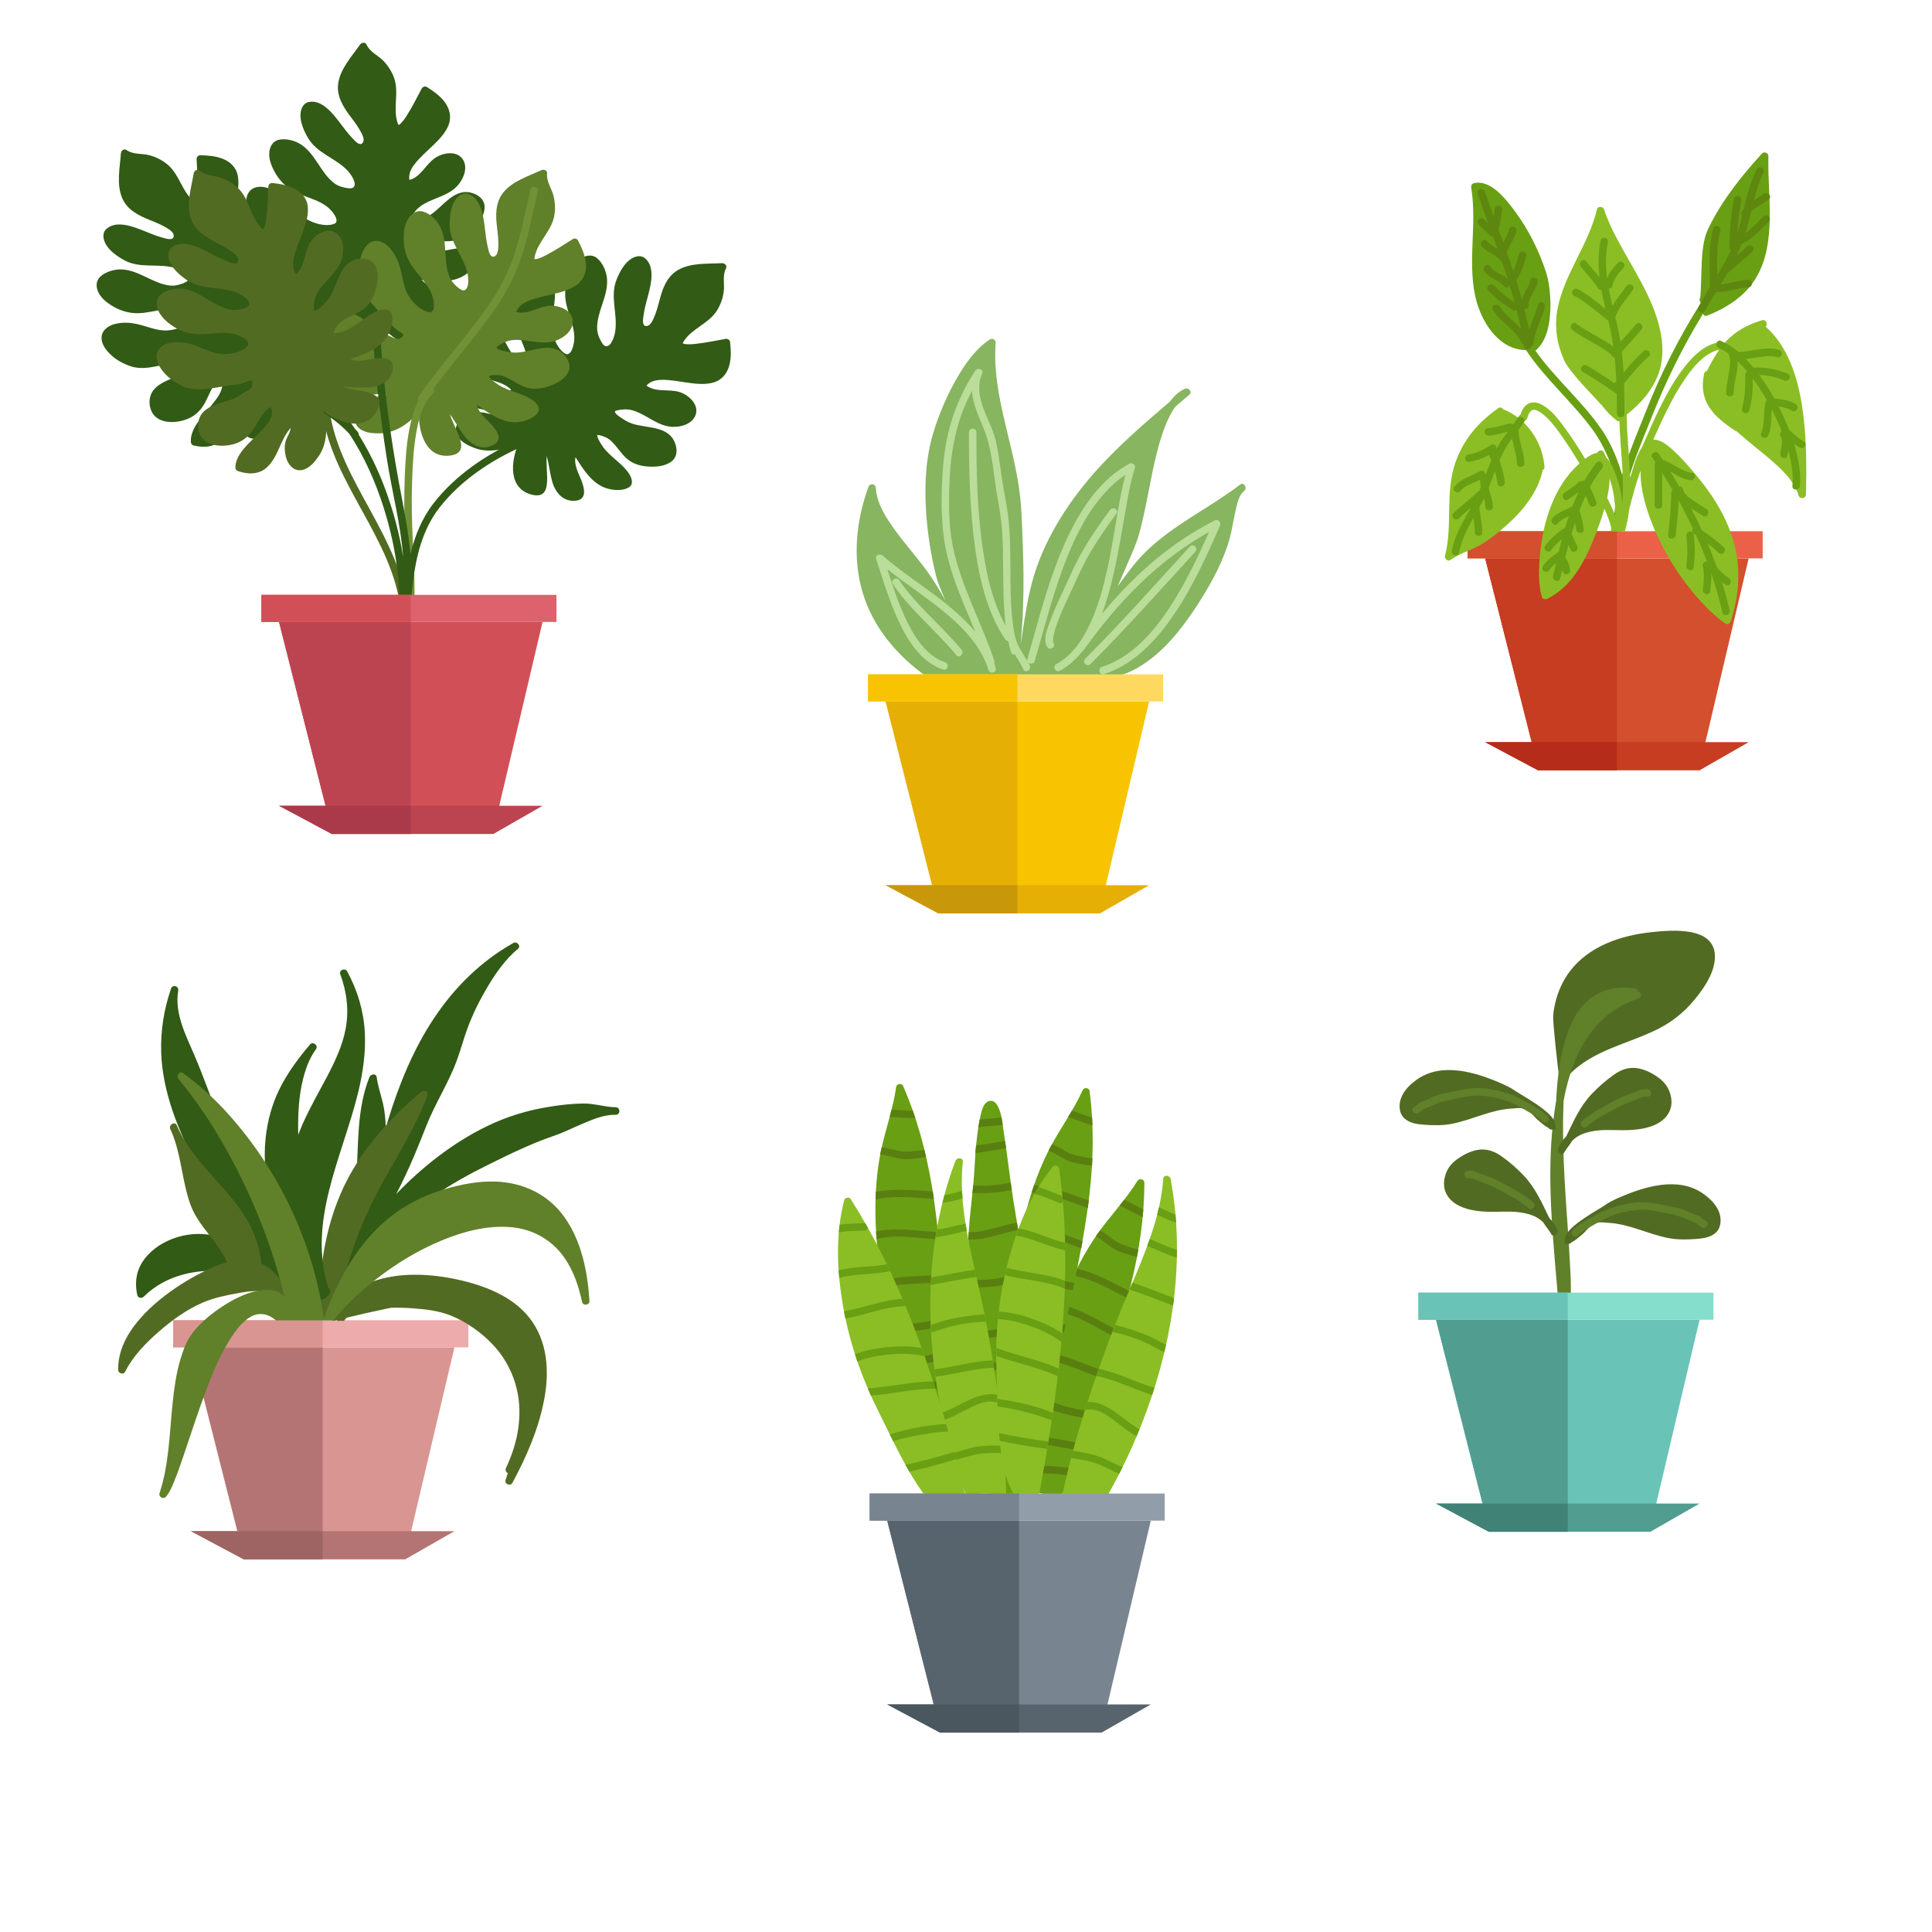 <?xml version="1.0" encoding="utf-8"?>
<!-- Generator: Adobe Illustrator 16.0.0, SVG Export Plug-In . SVG Version: 6.00 Build 0)  -->
<!DOCTYPE svg PUBLIC "-//W3C//DTD SVG 1.1//EN" "http://www.w3.org/Graphics/SVG/1.1/DTD/svg11.dtd">
<svg version="1.1" id="Layer_1" xmlns="http://www.w3.org/2000/svg" xmlns:xlink="http://www.w3.org/1999/xlink" x="0px" y="0px"
	 width="2800px" height="2800px" viewBox="0 0 2800 2800" enable-background="new 0 0 2800 2800" xml:space="preserve">
<g>
	<g>
		<path fill="#325B15" d="M644,147.2c-6.8-8.7-16-15.3-25.3-21.1c-2.5-1.5-6-0.5-7.4,2c-7.2,13.4-13.8,27.1-22.1,39.9
			c-2.7,4.2-6.6,9.8-10,12.3c-0.2,0.2-1.1,0.6-1.5,0.8c-0.1-0.1-0.1-0.1-0.2-0.2c-0.7-1-1.1-2.1-1.4-3.2
			c-6.4-19.7,1.4-40.8-3.7-60.6c-2.7-10.5-9.3-21.4-16.9-29.1c-8.2-8.3-19.2-12.2-24.3-23.4c-1.9-4.1-7.3-3-9.4,0
			c-11.8,17-28.4,34.7-31.6,56c-2.8,18.9,7.4,34.7,18.3,49.1c5.3,6.9,10.5,14,14.6,21.7c2.3,4.3,6.2,11.9,2.1,16.1
			c-4.3,4.4-10.8-3.4-14.2-6.9c-7-7.2-12.8-15.4-18.9-23.3c-10-13.2-25.8-33.2-44.5-29.5c-8.3,1.6-11.6,10.1-12.1,17.6
			c-0.7,11.8,5.1,24.6,10.9,34.5c13.2,22.5,40,29.1,57.2,47.2c4,4.2,14.8,18.5,8.6,24.4c-2.2,2.1-7.2,1.4-9.8,1
			c-6.3-1-13.3-3.3-18.3-7.2c-19.4-15-26.4-41-46.8-55.2c-8.9-6.2-22.7-10-33.4-7.5c-9.1,2.2-13.3,10.7-13.7,19.4
			c-0.5,10.5,4.3,21.2,9.5,30c6.1,10.1,14.5,18.6,24.7,24.4c20.5,11.7,46.5,13.2,60.1,34.6c1.9,2.9,3.9,6.8,3,10.3
			c-0.7,2.8-4.6,3.7-7,4.2c-10.5,2.3-24.3-1.6-33.6-6.5c-11.2-5.9-19.3-16.7-27.9-25.7c-9-9.5-19.1-17.2-31.8-21.1
			c-9.2-2.8-20.5-2.3-26.5,6.3c-5.5,7.9-4.3,18.5-2.1,27.3c2.9,11.6,9.3,22.4,17.1,31.4c8.4,9.7,21.7,15.3,33.5,19.3
			c12.4,4.1,25.2,6.7,37.4,11.3c3.2,1.2,5.7,2.1,9.3,2.3c3.8,0.3,7.6,0.1,11.3,1c3.1,0.8,1,4.1,0,6.4c-2.5,5.4-10.6,5.2-15.7,5.6
			c-4.8,0.4-9.6,1.6-14.5,1.6c-5.6,0-11.1-1-16.6-1.8c-10.9-1.7-22.3-3.6-33.1-0.3c-10.4,3.2-17.7,12.9-19.6,23.4
			c-3.9,22,20.7,35.5,39,38.3c11.7,1.8,22.3-0.8,32.6-6.6c12.7-7.2,22.7-17.5,37.3-19.3c0.9,5.9-1.1,10.5-6.3,14.9
			c-7.2,6-17.1,9.3-25.7,12.5c-17,6.3-42,12-51.1,29.6c-1.1,2.1-0.9,4.8,0.9,6.6c8.1,7.7,17.4,13.8,28.7,14.7
			c9.4,0.7,18.6-3.6,26.2-8.7c13.7-9.1,25.4-23.1,40.7-29.5c-2.1,3.9-5.7,6.5-10,9.9c-7.7,5.9-11.6,14.2-13.7,23.5
			c-3.2,14.1,1.7,29.3,18.2,29.4c9,0,18.1-4.5,25.6-9c8.6-5.2,15.5-12.7,20.9-21.1c6.6-10.4,10.3-22.5,12.4-34.8
			c13.8,26.9,43.8,55.1,72.2,31.8c24.2-19.9-15.7-35.1-31.4-50.8c3.1,1.3,6.1,2.9,9,4.3c8.2,4.2,16.2,8.9,24.8,12.4
			c16,6.5,33.9,5.9,43.5-10.6c8.3-14.2-8.8-20.8-19.4-23.9c-8.6-2.6-24.6-5.4-30.8-14c21.1,2.3,44.6,4.9,62.9-7.3
			c8.3-5.5,18.2-16.2,19.2-26.6c0.8-8.5-8.4-11.5-15-12.2c-18-1.8-35.6,6.2-53.6,5.6c-4.3-0.1-8.7-0.6-12.9-1.5
			c-1.6-0.4-3.2-0.8-4.7-1.5c-0.6-0.3-1.1-0.7-1.5-1c0.1-0.2,0.2-0.5,0.5-0.8c1.6-1.9,3.7-3.3,5.7-4.6c4.6-3.1,9.5-4.8,15-5.4
			c10.5-1.1,21,0.2,31.5-1.6c11.8-2,21.3-8.9,29.1-17.6c6.9-7.8,13.6-17.7,14.7-28.3c1.1-11-5.5-18.4-15.3-22.2
			c-27.4-10.5-43.5,17.8-63,30.7c-5.2,3.4-11.3,5.7-17.2,7.5c-2.4,0.7-9.5,3.2-11.8,1.3c-1.4-1.1,3.3-8.6,4.1-10
			c4-6.4,9-10.8,15.4-14.5c16.4-9.4,36.3-12.3,49.2-27.1c8.5-9.7,15.1-26.2,6.8-38c-8.8-12.6-28.3-9.2-39.4-1.9
			c-13.9,9.2-20.9,27.8-37.6,32.2c-1.5-7.9,1.6-15.2,7-22.3c7.8-10.3,17.9-18.8,27.1-27.7c8.9-8.6,18-17.9,22.6-29.5
			C654.7,169.1,651.6,157.1,644,147.2z"/>
		<path fill="#325B15" d="M1057.2,528.6c2.7-10.7,2.1-22.1,0.9-32.9c-0.3-2.9-3.4-5-6.2-4.6c-15,2.6-29.9,5.9-45,7.4
			c-5,0.5-11.8,0.9-15.9-0.3c-0.3-0.1-1.1-0.5-1.5-0.7c0-0.1,0-0.2,0.1-0.3c0.4-1.1,1-2.1,1.6-3.1c11.5-17.2,32.9-24.2,45.3-40.4
			c6.6-8.6,11.1-20.6,12.4-31.3c1.5-11.6-2.3-22.6,3.3-33.6c2.1-4-2.2-7.6-5.9-7.4c-20.7,1.2-44.8-0.9-63.5,9.8
			c-16.6,9.5-22.7,27.3-27.2,44.8c-2.2,8.4-4.5,16.9-8.1,24.9c-1.9,4.4-5.6,12.2-11.4,11.6c-6.1-0.7-4-10.6-3.4-15.5
			c1.3-9.9,4.1-19.6,6.7-29.3c4.2-16,10.1-40.8-4.4-53.3c-6.4-5.5-15.2-2.9-21.3,1.4c-9.7,6.8-16.1,19.2-20.3,29.9
			c-9.5,24.3,1.9,49.4-1.7,74.2c-0.8,5.7-5.4,23.1-13.8,21.8c-3-0.4-5.6-4.8-6.8-7.1c-3.2-5.6-5.6-12.4-5.7-18.9
			c-0.2-24.5,15.9-46.2,14.4-70.9c-0.6-10.9-6.2-24-14.8-30.9c-7.3-5.8-16.6-3.8-23.7,1.2c-8.5,6.1-14,16.5-17.6,26.1
			c-4.2,11-5.6,22.8-3.9,34.5c3.5,23.4,18.4,44.7,10,68.7c-1.1,3.3-2.9,7.2-6.3,8.7c-2.6,1.2-5.7-1.4-7.6-2.9
			c-8.3-6.8-13.8-20.1-15.7-30.4c-2.2-12.5,1.2-25.5,2.9-37.8c1.9-13,1.7-25.7-3.1-38c-3.5-9-10.9-17.6-21.3-16.9
			c-9.6,0.6-17.2,8.1-22.8,15.2c-7.3,9.5-11.8,21.1-14.1,32.8c-2.5,12.6,1.4,26.5,5.6,38.3c4.4,12.3,10.4,23.9,14.3,36.4
			c1,3.3,1.9,5.8,3.9,8.7c2.1,3.1,4.6,6,6.2,9.5c1.3,2.9-2.6,3.3-5,3.9c-5.8,1.4-10.7-5.1-14.1-8.9c-3.3-3.6-7.2-6.6-10.2-10.3
			c-3.5-4.3-6.1-9.3-8.8-14.2c-5.4-9.6-11-19.8-20.2-26.2c-8.9-6.2-21.1-5.9-30.5-0.9c-19.7,10.6-15,38.2-5.9,54.3
			c5.8,10.3,14.4,17.1,25.3,21.6c13.5,5.5,27.8,7,38.3,17.4c-4,4.4-9,5.6-15.7,4.3c-9.2-1.9-17.9-7.6-25.8-12.5
			c-15.5-9.5-35.4-25.6-54.9-21.8c-2.4,0.5-4.3,2.3-4.6,4.8c-1.1,11.1-0.1,22.2,6.3,31.7c5.2,7.9,14.4,12.4,23.1,15.2
			c15.6,5.1,33.9,5.6,48.4,13.8c-4.4,0.7-8.6-0.4-13.9-1.7c-9.4-2.3-18.3-0.3-26.9,3.8c-13.1,6.2-22,19.5-11.8,32.5
			c5.6,7.1,14.7,11.4,22.9,14.5c9.4,3.6,19.6,4.3,29.5,3.3c12.3-1.2,24-5.8,35-11.8c-12.6,27.5-16.1,68.5,19.7,76.4
			c30.6,6.7,17.9-34.1,20.5-56.1c0.9,3.2,1.5,6.6,2.2,9.7c1.8,9.1,3.1,18.2,5.6,27.1c4.8,16.6,16.4,30.3,35.2,27.6
			c16.2-2.3,10.8-19.8,6.8-30c-3.3-8.3-11-22.6-8.1-32.8c11.3,18,23.8,38.1,44.6,44.9c9.5,3.1,24,4.3,32.8-1.4
			c7.2-4.6,3.8-13.7,0.3-19.3c-9.8-15.3-26.9-24.1-37.6-38.7c-2.6-3.5-4.9-7.2-6.8-11.1c-0.7-1.5-1.4-3-1.8-4.6
			c-0.1-0.6-0.1-1.4-0.1-1.9c0.3-0.1,0.6-0.1,1-0.1c2.5,0.1,4.9,0.9,7.2,1.7c5.3,1.7,9.7,4.5,13.5,8.4c7.4,7.6,12.8,16.6,20.7,23.7
			c8.9,8,20.2,11.3,31.9,11.9c10.4,0.6,22.3-0.3,31.3-6c9.3-5.9,11-15.7,7.9-25.8c-8.7-28-40.9-23.1-63.1-30.5
			c-5.9-2-11.5-5.4-16.5-8.9c-2.1-1.4-8.4-5.5-8.3-8.5c0-1.8,8.8-2.7,10.4-2.9c7.5-0.9,14.1,0.3,21,3.1
			c17.5,7.1,32.1,20.9,51.7,21.9c12.9,0.6,29.9-4.3,34.1-18.1c4.4-14.7-10.3-27.9-22.9-32.1c-15.8-5.2-34.8,0.8-48.6-9.6
			c5.3-6,13-8.1,21.8-8.3c12.9-0.2,25.8,2.4,38.5,4.2c12.2,1.7,25.2,3.1,37.2-0.5C1046.6,550.6,1054.2,540.8,1057.2,528.6z"/>
		<path fill="#325B15" d="M322.8,230.1c-10.3-4-21.6-4.9-32.6-5.1c-2.9-0.1-5.4,2.7-5.3,5.6c0.7,15.2,2.1,30.4,1.6,45.6
			c-0.2,5-0.6,11.8-2.3,15.7c-0.1,0.2-0.6,1.1-0.9,1.4c-0.1,0-0.2-0.1-0.3-0.1c-1.1-0.5-2-1.2-2.9-2c-15.6-13.6-19.8-35.7-34.4-50.1
			c-7.7-7.6-19-13.6-29.5-16.2c-11.3-2.9-22.8-0.5-32.9-7.5c-3.7-2.6-7.8,1.2-8.1,4.9c-1.4,20.7-6.6,44.3,1.7,64.3
			c7.3,17.7,24.2,25.9,41,32.6c8.1,3.2,16.2,6.6,23.7,11.1c4.1,2.5,11.4,7.1,10,12.8c-1.4,6-11,2.6-15.8,1.4
			c-9.7-2.6-18.9-6.6-28.2-10.3c-15.3-6.1-39.1-15.2-53.4-2.4c-6.3,5.6-4.8,14.7-1.3,21.3c5.5,10.5,17,18.4,27.1,24
			c22.9,12.5,49.3,4.3,73.4,11.1c5.6,1.5,22.2,8.2,19.9,16.5c-0.8,2.9-5.5,4.9-7.9,5.9c-5.9,2.4-13.1,4-19.4,3.2
			c-24.3-2.9-43.8-21.6-68.5-23.3c-10.9-0.7-24.6,3.1-32.5,10.8c-6.7,6.5-5.9,16-1.8,23.6c5,9.2,14.6,16,23.6,20.8
			c10.4,5.5,21.9,8.5,33.7,8.2c23.6-0.5,46.6-12.6,69.4-1.2c3.1,1.6,6.8,3.8,7.9,7.3c0.8,2.7-2.1,5.5-3.8,7.2
			c-7.8,7.4-21.7,11.2-32.1,11.7c-12.6,0.6-25.1-4.4-37.1-7.7c-12.6-3.5-25.3-4.9-38.1-1.7c-9.3,2.3-18.8,8.6-19.5,19
			c-0.6,9.6,5.8,18.1,12.2,24.5c8.5,8.5,19.5,14.4,30.8,18.1c12.2,4,26.4,1.9,38.7-0.7c12.7-2.8,25-7.3,37.9-9.6
			c3.4-0.6,6-1.2,9.1-2.8c3.4-1.7,6.6-3.8,10.2-4.9c3.1-0.9,3,3,3.3,5.5c0.6,6-6.4,9.9-10.6,12.9c-4,2.8-7.4,6.3-11.6,8.8
			c-4.7,2.9-10,4.9-15.2,7c-10.2,4.2-21,8.4-28.5,16.8c-7.3,8-8.5,20.2-4.7,30.2c8,20.9,36,19.8,53.1,12.8
			c11-4.5,18.8-12.1,24.6-22.4c7.2-12.7,10.4-26.7,22.1-35.8c3.8,4.5,4.5,9.6,2.2,16.1c-3,8.9-9.9,16.8-15.6,24
			c-11.4,14.2-29.8,31.8-28.6,51.6c0.2,2.4,1.7,4.6,4.2,5.1c10.9,2.5,22,2.9,32.2-2.2c8.5-4.2,14.1-12.7,18-21
			c7-14.8,9.9-32.9,19.8-46.3c0.2,4.4-1.5,8.5-3.5,13.6c-3.5,9-2.6,18.1,0.3,27.2c4.5,13.7,16.5,24.3,30.7,15.9
			c7.8-4.6,13.2-13.2,17.3-20.9c4.7-8.9,6.8-18.9,7-28.8c0.3-12.4-2.7-24.6-7.3-36.2c25.7,16,65.9,24.7,78.2-9.9
			c10.5-29.5-31.5-22.1-53.1-27.4c3.3-0.5,6.7-0.7,9.9-0.9c9.2-0.6,18.4-0.7,27.6-2.1c17.1-2.6,32.1-12.4,31.9-31.4
			c-0.2-16.4-18.3-13.3-28.9-10.6c-8.7,2.2-23.8,8.1-33.6,3.9c19.3-8.9,40.8-18.7,50.2-38.6c4.2-9,7.3-23.2,2.8-32.7
			c-3.7-7.7-13.1-5.6-19.1-2.7c-16.4,7.8-27.3,23.6-43.1,32.4c-3.8,2.1-7.7,3.9-11.9,5.3c-1.5,0.5-3.2,1-4.8,1.2
			c-0.6,0.1-1.4-0.1-1.9-0.1c0-0.3-0.1-0.6,0-1c0.4-2.4,1.5-4.7,2.5-6.9c2.4-5,5.6-9,10.1-12.3c8.4-6.3,18.1-10.6,26.1-17.6
			c9-7.8,13.7-18.6,15.9-30.1c1.9-10.2,2.5-22.1-2-31.8c-4.7-10-14.2-13-24.6-11.1c-28.9,5.1-28.1,37.7-38.3,58.8
			c-2.7,5.6-6.8,10.7-10.9,15.3c-1.7,1.9-6.5,7.6-9.5,7.2c-1.8-0.2-1.6-9-1.6-10.7c0.1-7.5,2.1-13.9,5.8-20.4
			c9.2-16.4,24.8-29.2,28.3-48.5c2.3-12.7-0.5-30.2-13.7-36.1c-14-6.2-29,6.7-34.7,18.7c-7.2,15-3.6,34.6-15.7,47
			c-5.3-6-6.4-13.9-5.5-22.7c1.4-12.8,5.7-25.3,9-37.7c3.2-11.9,6.2-24.6,4.2-36.9C343.2,243.4,334.4,234.7,322.8,230.1z"/>
		<path fill="#60802A" d="M848.9,379.4c-1.5-10.9-6.2-21.3-11.3-31c-1.4-2.6-5-3.5-7.4-1.9c-12.9,8-25.6,16.5-39.1,23.5
			c-4.5,2.3-10.6,5.2-14.8,5.6c-0.3,0-1.2,0-1.7-0.1c0-0.1,0-0.2,0-0.3c-0.1-1.2,0.1-2.3,0.4-3.5c4.3-20.3,21.6-34.6,27.2-54.3
			c3-10.4,2.7-23.2,0-33.6c-2.9-11.3-10.5-20.2-9.3-32.5c0.4-4.5-4.8-6.2-8.2-4.7c-18.8,8.8-42,15.7-55.4,32.6
			c-11.9,15-11,33.7-8.8,51.6c1.1,8.7,2,17.4,1.7,26.1c-0.2,4.8-0.7,13.4-6.3,15c-5.9,1.6-7.7-8.4-8.8-13.1
			c-2.4-9.7-3.4-19.7-4.6-29.7c-2-16.4-5.7-41.6-23.7-47.9c-8-2.8-15.2,2.9-19.3,9.2c-6.5,9.9-7.9,23.8-7.9,35.3
			c0.1,26.1,20,45.2,25.8,69.6c1.3,5.6,3.5,23.4-4.8,25.4c-2.9,0.7-6.9-2.4-9-4.1c-5-4-9.8-9.5-12.2-15.5
			c-9.3-22.7-2.3-48.8-12.8-71.2c-4.6-9.9-14.6-20.1-25.2-23.2c-9-2.7-16.9,2.6-21.6,9.9c-5.7,8.8-7,20.5-6.8,30.7
			c0.2,11.8,3.2,23.3,9.1,33.5c11.9,20.4,33.6,34.7,34.7,60.1c0.1,3.5,0,7.8-2.6,10.4c-2,2-5.8,0.8-8.1,0.1
			c-10.3-3.3-20.3-13.6-25.8-22.4c-6.7-10.7-8.3-24.1-11.2-36.2c-3.1-12.8-7.9-24.5-16.9-34.2c-6.6-7-16.6-12.3-26-7.9
			c-8.7,4.1-13.1,13.8-15.5,22.6c-3.3,11.5-3.2,24-1,35.7c2.4,12.6,11.1,24.1,19.4,33.5c8.6,9.8,18.5,18.4,26.7,28.5
			c2.2,2.7,3.9,4.7,6.9,6.7c3.1,2.1,6.5,3.9,9.2,6.6c2.3,2.3-1.1,4.1-3.2,5.5c-4.9,3.4-11.8-0.8-16.4-3c-4.4-2.1-9.1-3.4-13.3-5.8
			c-4.8-2.8-9.1-6.4-13.4-9.9c-8.6-6.9-17.5-14.3-28.5-16.9c-10.6-2.5-21.8,2.3-28.7,10.4c-14.4,17.1,0.1,41.1,14.5,52.7
			c9.2,7.4,19.7,10.5,31.5,10.7c14.6,0.2,28.4-3.8,42,2c-2.1,5.5-6.3,8.6-13,9.7c-9.2,1.6-19.4-0.5-28.5-2.1
			c-17.9-3.1-42.3-10.7-59,0c-2,1.3-3.2,3.7-2.5,6.1c3.1,10.7,8.1,20.6,17.5,27.1c7.8,5.4,17.9,6.2,27.1,5.7
			c16.3-1,33.6-7.3,50.1-5.1c-3.8,2.3-8.2,2.8-13.6,3.5c-9.6,1.3-17.2,6.5-23.7,13.5c-9.8,10.6-13.3,26.2,1,34.6
			c7.8,4.6,17.9,5.2,26.7,5c10-0.1,19.8-3.2,28.6-7.8c11-5.7,20.2-14.3,28.2-23.9c-1.5,30.2,10.3,69.6,46.5,63.7
			c30.9-5.1,4.1-38.3-1.7-59.7c2.1,2.7,3.9,5.5,5.6,8.3c5,7.8,9.6,15.8,15.2,23.1c10.6,13.7,26.4,22.1,42.9,12.7
			c14.3-8.1,2.8-22.4-4.8-30.4c-6.1-6.5-18.6-17-19.7-27.5c17.1,12.6,36.2,26.7,58,25.3c9.9-0.6,23.9-4.9,29.9-13.4
			c5-6.9-1.5-14.2-6.9-18.1c-14.7-10.6-33.9-12.5-49.2-22.1c-3.7-2.3-7.2-4.9-10.4-7.8c-1.2-1.1-2.4-2.3-3.3-3.6
			c-0.4-0.5-0.6-1.2-0.8-1.7c0.2-0.2,0.5-0.3,0.9-0.5c2.3-0.8,4.8-1,7.3-1.1c5.5-0.3,10.6,0.6,15.7,2.9c9.6,4.3,18.1,10.7,28,14.4
			c11.2,4.1,22.9,3,34-0.7c9.9-3.3,20.6-8.5,26.9-17.1c6.5-8.9,4.5-18.7-2.1-26.9c-18.5-22.8-46.6-6.4-69.9-5.1
			c-6.2,0.3-12.7-0.8-18.7-2.2c-2.5-0.6-9.8-2-10.9-4.8c-0.6-1.7,7.1-5.8,8.6-6.6c6.6-3.5,13.2-4.9,20.6-4.8
			c18.8,0.1,37.6,7.6,56.1,1.3c12.2-4.2,26.2-15.1,25-29.4c-1.3-15.3-19.9-22.1-33.2-21.4c-16.6,1-32,13.6-48.7,9
			c2.7-7.6,9-12.3,17.2-15.8c11.9-5,24.9-7.3,37.4-10.3c12-2.9,24.5-6.4,34.4-14.2C847.2,403.8,850.6,391.8,848.9,379.4z"/>
		<path fill="#729136" d="M768.9,274.5c-6.3,27.3-11.7,54.7-19.6,81.6c-8,27.6-19.5,53.1-35.2,77.2c-32.5,49.7-74,92.7-107.5,141.7
			c-1.4,2-1.1,4,0,5.5c-6.5,12.2-10.2,26.1-12.9,39.3c-4.7,23.1-6.1,46.8-7.1,70.4c-1.1,28.7-0.9,57.3,0.4,86.1
			c1.6,33.8,3.8,67.6,2.4,101.4c-0.1,2-0.2,3.9-0.3,5.9c-0.4,7,10.5,7,10.9,0c1.9-33-0.1-66.1-1.7-99c-1.4-29.4-2.1-58.7-1-88.1
			c0.8-22.7,1.9-45.6,5.8-68c3.5-20.4,9.2-43.6,24.6-58.5c2.2-2.1,2-4.8,0.6-6.7c31.3-42.6,67.2-81.7,96.2-126
			c15.5-23.7,26.6-49.3,34.8-76.4c8.2-27.4,13.7-55.5,20.1-83.4C780.9,270.6,770.4,267.7,768.9,274.5z"/>
		<path fill="#526B22" d="M591.8,885.2c-5.9-52.8-30.2-100-55.3-145.9c-24.9-45.5-51.2-91.6-58.8-143.7c-1-6.9-11.5-4-10.5,2.9
			c15.3,104,102.1,181.7,113.8,286.7C581.7,892.1,592.6,892.1,591.8,885.2z"/>
		<path fill="#325B15" d="M751.3,637.9c-46.4,20.3-91.9,51.3-123.1,91.7c-17,22-27,47.1-33.3,73.4c-2.4-27.4-7.4-54.5-12.6-81.5
			c-12.2-62.9-21.6-126.1-27.6-190c-2.3-25.3-4.1-50.7-5.3-76.1c-0.3-7-11.2-7-10.9,0c3.3,70.5,11.4,140.7,22.3,210.5
			c7.4,47.2,19.9,93.8,23.5,141.5c-4.1-25.8-10.2-51.2-18.2-76c-11.3-35.5-26.5-69.9-46.3-101.5c0.1-1.4-0.3-2.8-1.4-4.1
			c-1.3-1.5-2.7-3-4.1-4.5c-4.9-7.4-10-14.6-15.5-21.6c-2.4-3.1-5.9-2-7.7,0.5c-8.3-6.4-17.2-12.1-26.7-17
			c-22.3-11.5-50.1-19-60.8-44.3c-2.7-6.4-12.1-0.9-9.4,5.5c10.6,25.1,36.6,34.5,59.2,45.5c20.3,9.9,37.5,22.6,52.9,38.8
			c21.7,33,37.9,69.7,49.8,107.2c14.5,45.5,22.8,93.4,22.9,141.2c0,0.3,0,0.5,0.1,0.8c-0.7,3.5,2.1,5.9,5,6.1
			c1.4,4.9,10.2,4.2,10.7-2c4-51.3,9.8-105.2,42.7-147.1c30.4-38.6,74.3-68.1,119.1-87.6C763.2,644.5,757.7,635.1,751.3,637.9z"/>
		<path fill="#526B22" d="M426.6,273.4c-9.9-5-21-7-31.9-8.2c-2.9-0.3-5.7,2.2-5.8,5c-0.7,15.2-0.9,30.4-2.8,45.5
			c-0.6,5-1.7,11.7-3.8,15.4c-0.1,0.2-0.7,1-1,1.4c-0.1,0-0.1-0.1-0.3-0.1c-1-0.6-1.9-1.4-2.7-2.3c-14.3-15-16.3-37.4-29.4-53.2
			c-6.9-8.3-17.6-15.3-27.7-19c-11-4-22.6-2.7-32-10.7c-3.4-2.9-7.9,0.5-8.5,4.1c-3.4,20.5-10.8,43.5-4.5,64.1
			c5.6,18.3,21.6,28.2,37.6,36.4c7.8,4,15.5,8.2,22.5,13.4c3.9,2.9,10.7,8.1,8.8,13.7c-2,5.8-11.2,1.6-15.8-0.2
			c-9.4-3.5-18.2-8.4-27.1-13c-14.7-7.6-37.5-18.9-52.9-7.5c-6.8,5-6.2,14.2-3.3,21.1c4.5,11,15.2,20,24.7,26.5
			c21.6,14.7,48.6,9.1,72,18.1c5.4,2.1,21.3,10.4,18.2,18.3c-1.1,2.8-5.9,4.3-8.4,5.1c-6.1,1.8-13.4,2.7-19.7,1.3
			c-23.9-5.2-41.5-25.7-66-29.8c-10.7-1.8-24.8,0.7-33.4,7.6c-7.3,5.9-7.4,15.4-4.1,23.4c4,9.7,13,17.4,21.5,23
			c9.8,6.5,21,10.5,32.8,11.4c23.6,1.7,47.6-8.1,69.2,5.5c2.9,1.8,6.4,4.5,7.1,8.1c0.6,2.8-2.6,5.3-4.5,6.8
			c-8.5,6.6-22.7,9-33.1,8.6c-12.6-0.6-24.6-6.8-36.2-11.3c-12.3-4.7-24.7-7.4-37.8-5.4c-9.5,1.4-19.6,6.7-21.2,17
			c-1.5,9.5,4,18.6,9.8,25.6c7.6,9.2,18,16.2,28.9,21c11.8,5.2,26.1,4.5,38.6,3c12.9-1.6,25.6-4.8,38.6-5.9c3.4-0.3,6.1-0.6,9.4-1.9
			c3.5-1.4,6.9-3.2,10.6-3.9c3.2-0.6,2.7,3.2,2.7,5.7c0,6-7.4,9.3-11.8,11.8c-4.2,2.4-8,5.6-12.4,7.7c-5,2.4-10.5,3.9-15.8,5.5
			c-10.5,3.2-21.7,6.4-30,13.9c-8,7.3-10.4,19.3-7.6,29.6c5.9,21.6,33.9,23.1,51.6,17.8c11.4-3.4,19.8-10.3,26.6-19.9
			c8.4-11.9,12.9-25.6,25.4-33.5c3.4,4.9,3.5,10,0.7,16.2c-3.9,8.5-11.4,15.7-17.9,22.4c-12.7,13-32.8,28.8-33.4,48.6
			c-0.1,2.4,1.3,4.7,3.6,5.5c10.6,3.5,21.6,5,32.3,0.9c8.8-3.4,15.2-11.3,20-19.1c8.4-14,13-31.8,24.1-44.1
			c-0.2,4.4-2.3,8.3-4.8,13.2c-4.4,8.7-4.4,17.8-2.3,27.1c3.1,14.1,14.1,25.8,29.1,18.7c8.2-3.8,14.4-11.8,19.3-19.1
			c5.6-8.4,8.6-18.1,9.8-28c1.5-12.3-0.3-24.7-3.8-36.7c24,18.4,63.2,30.9,78.8-2.3c13.3-28.4-29.2-25-50.2-32.4c3.4-0.2,6.8,0,10,0
			c9.2,0.3,18.4,1.1,27.7,0.5c17.2-1,33.2-9.3,34.7-28.2c1.4-16.4-16.9-15-27.8-13.3c-8.8,1.4-24.5,5.7-33.8,0.6
			c20.1-7,42.4-14.7,53.7-33.6c5.1-8.5,9.5-22.4,5.9-32.3c-2.9-8-12.5-6.8-18.8-4.5c-17,6.1-29.5,20.8-46.1,28.1
			c-4,1.7-8.1,3.2-12.3,4.1c-1.6,0.4-3.2,0.7-4.9,0.7c-0.6,0-1.4-0.2-1.8-0.3c0-0.3,0-0.6,0.1-1c0.6-2.4,1.9-4.5,3.2-6.6
			c2.9-4.7,6.5-8.4,11.2-11.3c9-5.5,19-8.8,27.7-15c9.8-6.9,15.5-17.2,18.7-28.4c2.9-10,4.7-21.8,1.1-31.9
			c-3.7-10.4-12.9-14.3-23.4-13.4c-29.3,2.3-31.6,34.8-43.8,54.8c-3.2,5.3-7.8,10-12.4,14.2c-1.9,1.7-7.2,6.9-10.1,6.2
			c-1.7-0.4-0.7-9.1-0.6-10.8c0.8-7.5,3.5-13.6,7.7-19.8c10.8-15.5,27.5-26.7,32.8-45.6c3.5-12.4,2.4-30.1-10.1-37.3
			c-13.3-7.6-29.5,3.9-36.4,15.2c-8.6,14.3-6.9,34.1-20.1,45.3c-4.7-6.5-5.1-14.4-3.3-23.1c2.6-12.7,8.1-24.6,12.6-36.7
			c4.3-11.5,8.6-23.9,7.8-36.4C445.7,288.6,437.8,279,426.6,273.4z"/>
	</g>
	<g>
		<polygon fill="#D15057" points="715,1204.1 481,1204.1 404.4,901.5 786.3,901.5 		"/>
		<rect x="378.8" y="862.1" fill="#DD626E" width="427.7" height="39.3"/>
		<polygon fill="#BC4450" points="595.3,901.5 404.4,901.5 481,1204.1 595.3,1204.1 		"/>
		<rect x="378.8" y="862.1" fill="#D15057" width="216.5" height="39.3"/>
		<polygon fill="#BC4450" points="715,1208.7 481,1208.7 404.4,1167.8 786.3,1167.8 		"/>
		<polygon fill="#AA3A4A" points="595.3,1167.8 404.4,1167.8 481,1208.7 595.3,1208.7 		"/>
	</g>
</g>
<g>
	<g>
		<path fill="#526B22" d="M2393.9,1350.9c-44.2,4.6-90.8,20-118.7,56.7c-10.4,13.7-17.4,29.6-21.3,46.3c-1.7,7.4-3.2,15.1-2.9,22.7
			c0.2,5.8,0.8,11.7,1.3,17.5c1.3,14.6,2.8,29.1,4.5,43.7c0.6,5.4,1.2,10.7,1.9,16.1c0.3,2.3,0.1,6.2,1.6,8.2c2.4,3.4,7,3.6,9.4,0
			c0.4-0.5,0.5-1.2,0.6-1.8c1-0.2,2-0.7,2.9-1.6c34.7-37.3,87.7-45.8,131.4-68.3c23.3-12,41.9-28.7,57.6-49.6
			c11.5-15.3,22.8-33.9,23.2-53.6C2486.2,1342,2422.9,1347.9,2393.9,1350.9z"/>
		<path fill="#60802A" d="M2373.8,1436.8c-0.4-2-1.8-4-3.9-4.3c-25.3-3.7-50.4,0.8-69.7,18.4c-19.1,17.5-28.9,43.5-34.9,68.1
			c-6.1,25-8.8,50.8-10,76.6c-0.9,5.2-1.8,10.5-2.5,15.7c-11.6,80.9-3.9,163.2,3,244.1c1.1,12.7,2.2,25.5,3,38.2
			c0.2,2.9,2.2,4.6,4.5,5.1c1,5.2,9.3,6.8,10.5,0.7c4.3-21.6,2.7-44.5,1.6-66.4c-1.6-32.4-4.2-64.7-6.3-97
			c-2.3-36.1-4.1-72.2-3.8-108.4c0.1-10.8,0.3-21.5,0.8-32.3c9.9-53.6,31.5-106,78.9-134.8c9.2-5.6,19-9.9,29.2-13.3
			C2380,1445.3,2378.9,1438.2,2373.8,1436.8z"/>
		<path fill="#526B22" d="M2491.1,1755.8c-4.6-11.2-13.8-19.6-23.6-26.4c-35.7-24.6-84.2-9.8-120.4,6c-7.7,3.3-15.2,6.9-22,11.8
			c-7.1,5.1-52.2,28.9-56.3,45.1c-0.1,0-4.1,12.2,2.7,10.5c0.1,0,0.2-0.1,0.4-0.1c2.1,0.3,4.5-0.5,5.9-2.3
			c5.5-2.9,10.5-7.3,15.1-11.2c6-5,9.9-11.9,17.5-15.5c7.5-3.6,14.8-1.8,20.3-1.5c30.2,1.5,57.8,16.4,87.2,22.1
			c13.5,2.6,26.8,2.3,40.4,1.3c10.2-0.8,21.3-2.2,28.9-9.6C2494.9,1778.3,2495,1765.3,2491.1,1755.8z"/>
		<path fill="#526B22" d="M2257,1782.4c-3-6.9-7.1-12.6-11.8-17.4c-10.4-21.6-19.9-43.1-36.5-60.9c-9.9-10.6-21.5-20.7-33.4-28.9
			c-10.3-7.2-21.9-10.9-34.3-8.6c-11.4,2.1-22.7,8.2-31.7,15.3c-8.8,7-13.8,15.5-15.9,26.6c-3.5,18.5,7.1,33,23.6,40.1
			c19.9,8.6,41.2,7.9,62.4,7.4c13.5-0.3,27.1,0.5,40,4.9c6.5,2.2,12.2,5.8,16.9,10.3c1.1,2.3,10.4,14.2,11.5,16.7
			C2250.5,1794.2,2259.8,1788.7,2257,1782.4z"/>
		<path fill="#60802A" d="M2472.1,1769.5c-2.8-1.2-5-4-7.6-5.8c-3.1-2.2-7.3-2.9-10.7-4.4c-8-3.5-15.4-7.6-24.1-9.1
			c-18.6-3.2-35.9-9-55-7.7c-17.6,1.2-34.9,5.8-51.1,12.8c-8,3.5-15.2,8.1-22.7,12.4c-7.8,4.4-15.6,8.9-21.8,15.4
			c-4.9,5,2.8,12.7,7.7,7.7c5.6-5.8,12.6-9.8,19.6-13.7c7-4,13.7-8.2,21-11.6c14.7-6.9,31.1-10.8,47.3-12.1
			c17.3-1.4,33.2,3.9,50.1,7c8.5,1.6,15.7,4.8,23.6,8.4c3.5,1.6,7.3,2.6,10.7,4.4c2.9,1.5,4.5,4.5,7.6,5.8
			C2473,1781.6,2478.5,1772.3,2472.1,1769.5z"/>
		<path fill="#526B22" d="M2034.9,1620.4c7.7,7.4,18.7,8.9,28.9,9.6c13.7,1,26.9,1.4,40.4-1.3c29.4-5.7,57-20.7,87.2-22.1
			c5.5-0.3,12.8-2.1,20.3,1.5c7.5,3.6,11.5,10.5,17.5,15.5c4.6,3.8,9.5,8.3,15.1,11.2c1.3,1.9,3.8,2.7,5.9,2.3
			c0.1,0,0.2,0.1,0.4,0.1c6.8,1.7,2.8-10.5,2.7-10.5c-4.1-16.2-49.2-40-56.3-45.1c-6.8-4.9-14.3-8.4-22-11.8
			c-36.3-15.8-84.7-30.5-120.4-6c-9.8,6.7-19,15.2-23.6,26.4C2027,1599.8,2027,1612.8,2034.9,1620.4z"/>
		<path fill="#60802A" d="M2049.8,1604c2.8-1.2,5-4,7.6-5.8c3.1-2.2,7.3-2.9,10.7-4.4c8-3.5,15.4-7.6,24.1-9.1
			c18.6-3.2,35.9-9,55-7.7c17.6,1.2,34.9,5.8,51.1,12.8c8,3.5,15.2,8.1,22.7,12.4c7.8,4.4,15.6,8.9,21.8,15.4
			c4.9,5-2.8,12.7-7.7,7.7c-5.6-5.8-12.6-9.8-19.6-13.7c-7-4-13.7-8.2-21-11.6c-14.7-6.9-31.1-10.8-47.3-12.1
			c-17.3-1.4-33.2,3.9-50.1,7c-8.5,1.6-15.7,4.8-23.6,8.4c-3.5,1.6-7.3,2.6-10.7,4.4c-2.9,1.5-4.5,4.5-7.6,5.8
			C2049,1616.1,2043.4,1606.8,2049.8,1604z"/>
		<path fill="#60802A" d="M2222.5,1743.2c-13.5-12.5-30.6-20.4-46.5-29.4c-7.7-4.4-15.7-7.8-24.1-10.4c-8.2-2.5-15.5-7.6-24.4-6.8
			c-6.9,0.6-7,11.5,0,10.9c7-0.6,13.7,3.4,20.1,5.9c7.9,3,15.5,5.7,23,9.8c15,8.4,31.6,15.9,44.3,27.7
			C2219.9,1755.6,2227.6,1748,2222.5,1743.2z"/>
		<path fill="#526B22" d="M2267.4,1669.6c1.1-2.5,10.4-14.4,11.5-16.7c4.7-4.5,10.3-8,16.9-10.3c12.9-4.4,26.5-5.2,40-4.9
			c21.2,0.5,42.5,1.2,62.4-7.4c16.5-7.2,27.1-21.7,23.6-40.1c-2.1-11-7.1-19.6-15.9-26.6c-9-7.1-20.3-13.2-31.7-15.3
			c-12.5-2.3-24,1.4-34.3,8.6c-11.9,8.3-23.5,18.4-33.4,28.9c-16.7,17.8-26.2,39.4-36.5,60.9c-4.8,4.8-8.8,10.5-11.8,17.4
			C2255.3,1670.5,2264.6,1676,2267.4,1669.6z"/>
		<path fill="#60802A" d="M2292.6,1625c13.5-12.5,30.6-20.4,46.5-29.4c7.7-4.4,15.7-7.8,24.1-10.4c8.2-2.5,15.5-7.6,24.4-6.8
			c6.9,0.6,7,11.5,0,10.9c-7-0.6-13.7,3.4-20.1,5.9c-7.9,3-15.5,5.7-23,9.8c-15,8.4-31.6,15.9-44.3,27.7
			C2295.2,1637.4,2287.5,1629.8,2292.6,1625z"/>
	</g>
	<g>
		<polygon fill="#69C3B6" points="2391.8,2215.4 2157.8,2215.4 2081.2,1912.8 2463.1,1912.8 		"/>
		<rect x="2055.6" y="1873.4" fill="#85DDCC" width="427.7" height="39.3"/>
		<polygon fill="#519E91" points="2272.1,1912.8 2081.2,1912.8 2157.8,2215.4 2272.1,2215.4 		"/>
		<rect x="2055.6" y="1873.4" fill="#69C3B6" width="216.5" height="39.3"/>
		<polygon fill="#519E91" points="2391.8,2220 2157.8,2220 2081.2,2179.1 2463.1,2179.1 		"/>
		<polygon fill="#418276" points="2272.1,2179.1 2081.2,2179.1 2157.8,2220 2272.1,2220 		"/>
	</g>
</g>
<g>
	<g>
		<g>
			<path fill="#699F13" d="M1648.4,1711.5c-16.5,26.8-38.5,49.6-56.7,75.2c-18.6,26.1-33.4,54.7-45.7,84.3
				c-12.3,29.7-22.4,60.8-29.3,92.3c-7.1,32.4-10.7,65.4-13.4,98.4c-0.8,9.7-1.5,19.5-2.2,29.2c-0.4,6.3,0.9,13,1.6,19.2
				c0.8,7.5,1.7,14.9,2,22.4c0.3,5.9,0.8,13.1-1.8,18.6c-0.6,1.3-0.7,2.6-0.4,3.8c-2.3,2.8-2,7.6,2.5,8.5c8.9,1.8,18.3,4.4,27.4,4
				c10.1-0.4,13.2-12.1,15.3-20.2c7.6-30.3,17.2-59.9,27.5-89.4c22.7-65.3,47.3-129.7,64-196.8c11.9-48.1,19.2-97.2,19.3-146.8
				C1658.5,1708.8,1651.2,1707,1648.4,1711.5z"/>
			<g>
				<path fill="#5A7F11" d="M1549.9,2138.9c0.9-3.5,1.9-7,2.9-10.5c-15.9-3.3-32.5-4.2-48.6-4c0.2,2.7,0.4,5.5,0.6,8.2
					c0,0.9,0.1,1.7,0.1,2.6C1519.9,2135,1535.1,2135.9,1549.9,2138.9z"/>
				<path fill="#5A7F11" d="M1563.9,2091.5c-20.5-4.4-41.3-7.7-62-10.8c-0.2,3.4-0.5,6.7-0.7,10.1c0,0.2,0,0.4,0,0.7
					c19.9,2.9,39.8,6.2,59.5,10.4C1561.7,2098.5,1562.8,2095,1563.9,2091.5z"/>
				<path fill="#5A7F11" d="M1579.8,2044.7c-24.9-1.6-49.5-10.4-73-19.2c-0.4,3.7-0.8,7.4-1.2,11.1c22.7,8.4,46.5,16.7,70.5,18.7
					C1577.3,2051.8,1578.6,2048.2,1579.8,2044.7z"/>
				<path fill="#5A7F11" d="M1596.7,1996.8c1.2-3.4,2.4-6.8,3.6-10.3c-14.9-4.1-29.3-10.6-43.7-15.8c-12.5-4.6-25.9-8.9-39.3-9.7
					c-0.2,0.8-0.3,1.5-0.5,2.3c-0.6,2.8-1.2,5.5-1.7,8.3c13.8,0.5,27.7,5.6,40.2,10.2C1569,1986.8,1582.6,1992.9,1596.7,1996.8z"/>
				<path fill="#5A7F11" d="M1620,1928.2c-27-13.2-52.2-31.1-81.9-36.7c-1.3,3.4-2.5,6.8-3.7,10.2c29.8,4.7,55.3,23.1,82.3,36.7
					C1617.8,1935,1618.9,1931.6,1620,1928.2z"/>
				<path fill="#5A7F11" d="M1636.6,1871c-24.8-12.3-48.8-26.4-75.9-32.3c-1.6,3.3-3.2,6.6-4.8,9.9c27.9,5.1,52.6,20.3,77.9,32.9
					C1634.8,1878.1,1635.7,1874.6,1636.6,1871z"/>
				<path fill="#5A7F11" d="M1647.8,1821.7c0.7-3.5,1.3-7,1.9-10.6c-12.2-3.5-24.5-6.5-35.1-13.9c-6.6-4.6-13.1-10.2-20.2-14.2
					c-0.9,1.2-1.8,2.4-2.7,3.7c-1.2,1.7-2.4,3.4-3.6,5.1c8.5,4,16,11.5,23.4,16.4C1622.5,1815.6,1635.4,1818.1,1647.8,1821.7z"/>
				<path fill="#5A7F11" d="M1657,1752.5c-9.4-4.3-18.4-9.3-27.7-13.8c-2.2,2.9-4.5,5.8-6.8,8.6c11.3,5.3,22.2,11.5,33.5,16.6
					C1656.4,1760.1,1656.8,1756.3,1657,1752.5z"/>
			</g>
		</g>
		<g>
			<path fill="#699F13" d="M1298.7,1575.7c-4.3,31.2-15.4,60.9-21.8,91.6c-6.6,31.4-8.7,63.5-8.1,95.5c0.6,32.2,3.8,64.7,10.1,96.3
				c6.4,32.5,16.4,64.2,27.1,95.6c3.2,9.2,6.4,18.5,9.7,27.7c2.1,5.9,6,11.5,9.1,17c3.8,6.5,7.5,13,10.8,19.7
				c2.6,5.3,6,11.7,5.8,17.8c0,1.5,0.4,2.7,1.2,3.6c-0.9,3.5,1.3,7.8,5.7,6.8c8.8-1.9,18.5-3.3,26.7-7.3c9-4.4,7.3-16.4,5.9-24.6
				c-5.2-30.8-8.2-61.8-10.6-92.9c-5.3-68.9-8.6-137.8-20.2-206c-8.3-48.8-21.3-96.8-41.1-142.3
				C1306.8,1569.1,1299.4,1570.4,1298.7,1575.7z"/>
			<g>
				<path fill="#5A7F11" d="M1379.5,2006.7c-0.6-3.6-1.1-7.2-1.6-10.8c-15.9,3.4-31.5,9.1-46.2,15.8c1.3,2.4,2.6,4.8,3.8,7.3
					c0.4,0.8,0.8,1.6,1.2,2.4C1350.4,2015.2,1364.8,2010,1379.5,2006.7z"/>
				<path fill="#5A7F11" d="M1373.4,1957.8c-20.5,4.2-40.9,9.5-61.1,15c1.1,3.2,2.2,6.4,3.4,9.6c0.1,0.2,0.2,0.4,0.2,0.6
					c19.4-5.3,39-10.3,58.7-14.3C1374.1,1965,1373.7,1961.4,1373.4,1957.8z"/>
				<path fill="#5A7F11" d="M1369.2,1908.5c-23.4,8.5-49.5,10.3-74.6,11.7c1.1,3.5,2.2,7.1,3.3,10.6c24.2-1.4,49.3-3.3,72.1-11
					C1369.8,1916,1369.5,1912.2,1369.2,1908.5z"/>
				<path fill="#5A7F11" d="M1365.6,1857.8c-0.3-3.6-0.5-7.2-0.8-10.8c-15.3,2.2-31,2-46.4,3c-13.3,0.8-27.3,2.2-39.9,6.8
					c0.1,0.8,0.3,1.5,0.4,2.3c0.6,2.8,1.1,5.5,1.7,8.3c12.8-5.1,27.6-5.9,41-6.8C1336.1,1859.7,1351,1859.9,1365.6,1857.8z"/>
				<path fill="#5A7F11" d="M1359.4,1785.7c-30.1-1.3-60.2-7.6-89.8-0.9c0.2,3.6,0.4,7.2,0.7,10.9c29.2-7.6,59.9-1,90.1,0.6
					C1360.1,1792.8,1359.7,1789.2,1359.4,1785.7z"/>
				<path fill="#5A7F11" d="M1351.8,1726.6c-27.6-1.4-55.3-4.7-82.5,0.8c-0.2,3.7-0.3,7.4-0.4,11c27.6-6.5,56.3-2.4,84.5-1
					C1352.9,1733.8,1352.3,1730.2,1351.8,1726.6z"/>
				<path fill="#5A7F11" d="M1342.2,1676.9c-0.8-3.5-1.6-7-2.5-10.4c-12.6,1.6-25,3.8-37.8,1.3c-7.8-1.5-16.1-4.1-24.2-4.9
					c-0.3,1.5-0.7,2.9-1,4.4c-0.4,2-0.8,4.1-1.2,6.1c9.4,0.3,19.3,4.1,28,5.7C1316.6,1681.4,1329.4,1678.6,1342.2,1676.9z"/>
				<path fill="#5A7F11" d="M1323,1609.8c-10.3-0.2-20.6-1.1-30.9-1.6c-0.9,3.5-1.8,7.1-2.8,10.6c12.5,0.3,24.9,1.6,37.4,1.8
					C1325.5,1617,1324.3,1613.4,1323,1609.8z"/>
			</g>
		</g>
		<g>
			<path fill="#699F13" d="M1568.9,1580.2c-12.8,28.7-31.7,54.2-46.4,81.9c-15,28.3-26,58.6-34.3,89.5
				c-8.3,31.1-14.3,63.2-17.1,95.3c-2.8,33-2.1,66.3-0.5,99.3c0.5,9.8,1,19.5,1.6,29.3c0.4,6.3,2.5,12.8,4,18.8
				c1.8,7.3,3.6,14.6,4.9,22c1.1,5.8,2.5,12.9,0.7,18.7c-0.4,1.4-0.3,2.7,0.1,3.8c-1.9,3.1-0.9,7.8,3.6,8.1c9,0.6,18.7,2,27.7,0.4
				c9.9-1.7,11.6-13.7,12.5-22c3.6-31,9.3-61.6,15.6-92.2c14-67.7,30-134.7,37.8-203.5c5.6-49.2,6.4-98.9,0.1-148.1
				C1578.6,1576.2,1571.1,1575.3,1568.9,1580.2z"/>
			<g>
				<path fill="#5A7F11" d="M1526.9,2016.7c0.5-3.6,1-7.2,1.5-10.8c-16.2-1.2-32.8,0-48.7,2.3c0.6,2.7,1.2,5.4,1.6,8.1
					c0.2,0.8,0.3,1.7,0.5,2.6C1496.6,2016.8,1511.8,2015.7,1526.9,2016.7z"/>
				<path fill="#5A7F11" d="M1534.6,1968c-20.9-1.7-41.9-2.3-62.9-2.6c0.2,3.4,0.4,6.8,0.6,10.1c0,0.2,0,0.4,0.1,0.7
					c20.1,0.3,40.3,1,60.3,2.5C1533.3,1975.1,1533.9,1971.6,1534.6,1968z"/>
				<path fill="#5A7F11" d="M1544.3,1919.5c-24.9,1.7-50.4-3.8-74.9-9.5c0.1,3.7,0.2,7.4,0.3,11.1c23.6,5.4,48.2,10.5,72.3,9.4
					C1542.7,1926.8,1543.5,1923.1,1544.3,1919.5z"/>
				<path fill="#5A7F11" d="M1554.8,1869.8c0.7-3.5,1.5-7.1,2.2-10.6c-15.3-2.1-30.4-6.7-45.4-10c-13-2.9-26.8-5.4-40.2-4.5
					c-0.1,0.8-0.1,1.5-0.2,2.3c-0.2,2.8-0.5,5.6-0.6,8.5c13.7-1.3,28.2,2,41.2,4.9C1526,1863.5,1540.3,1867.7,1554.8,1869.8z"/>
				<path fill="#5A7F11" d="M1568.9,1798.8c-28.5-9.6-55.8-24-86-25.8c-0.8,3.5-1.6,7.1-2.3,10.6c30.2,0.8,57.8,15.7,86.4,25.6
					C1567.6,1805.8,1568.3,1802.3,1568.9,1798.8z"/>
				<path fill="#5A7F11" d="M1578,1739.9c-26.2-9-51.8-19.8-79.4-22.1c-1.2,3.5-2.4,7-3.5,10.5c28.3,1.4,54.8,13.3,81.5,22.5
					C1577.1,1747.2,1577.5,1743.5,1578,1739.9z"/>
				<path fill="#5A7F11" d="M1582.7,1689.5c0.2-3.6,0.4-7.1,0.5-10.7c-12.5-1.9-25.1-3.3-36.7-9.2c-7.1-3.7-14.3-8.4-21.9-11.4
					c-0.7,1.3-1.4,2.6-2.2,4c-1,1.8-1.9,3.7-2.9,5.5c8.9,2.9,17.4,9.3,25.3,13.2C1556.8,1686.8,1569.9,1687.5,1582.7,1689.5z"/>
				<path fill="#5A7F11" d="M1582.8,1619.7c-9.9-3.1-19.5-6.8-29.3-10.1c-1.8,3.2-3.7,6.3-5.6,9.4c11.9,3.8,23.5,8.5,35.4,12.1
					C1583.2,1627.3,1583,1623.5,1582.8,1619.7z"/>
			</g>
		</g>
		<g>
			<path fill="#699F13" d="M1481.1,2053.6c3.1-69.5,7.8-139.2,2.7-208.7c-2.6-35-9.5-68.9-14.9-103.5c-5.4-34.2-9.1-68.6-14.5-102.8
				c-1.9-12.3-2.7-26.8-9.6-37.6c-5.4-8.4-14.4-6.9-18.9,1.3c-3.2,5.8-4.5,12.8-5.8,19.3c-1.6,7.8-2.8,15.7-3.8,23.6
				c-2,15.5-3.1,31.2-3.9,46.8c-1.7,33.9-7.5,67.4-8.8,101.3c-1.3,34.8,6.7,68.7,9,103.4c1.2,17.6,1.9,35.2,3.3,52.8
				c1.4,17.5,4,34.7,7,52c6,34.6,7.5,69.8,10.1,104.8c1.3,17.8,3,35.5,5.4,53.2c0,0.2,0.1,0.5,0.1,0.7c-0.8,2.6,0.2,5.7,3.7,6.4
				c10.1,2,20.6,2.8,29.1-3.8c6.6-5.1,7.9-14.8,8.3-22.5c0.7-11.6-0.2-23.3-0.1-34.9C1479.6,2088,1480.3,2070.8,1481.1,2053.6z"/>
			<g>
				<path fill="#5A7F11" d="M1451.5,1619.8c-10.6,0.8-21.2,1.5-31.7,2.8c-0.8,3.7-1.4,7.4-2,11.1c11.7-1.7,23.6-2.3,35.4-3.2
					C1452.7,1626.9,1452.2,1623.3,1451.5,1619.8z"/>
				<path fill="#5A7F11" d="M1456.6,1653.5c-14,2.4-28,4.9-42.1,6.6c-0.3,3.7-0.7,7.3-0.9,11c14.9-1.7,29.7-4.4,44.5-6.9
					C1457.6,1660.6,1457.1,1657.1,1456.6,1653.5z"/>
				<path fill="#5A7F11" d="M1414.3,1729.2c7.8,0.1,15.6,0.1,23.4-0.5c9.6-0.7,19.2-2.3,28.6-4.1c-0.5-3.6-1-7.2-1.5-10.8
					c-10.2,2-20.5,3.6-31,4.3c-7.5,0.5-15.6-0.2-23.4-0.1c-0.4,3.7-0.7,7.5-1.1,11.2C1410.9,1729.1,1412.6,1729.1,1414.3,1729.2z"/>
				<path fill="#5A7F11" d="M1475.7,1782.6c-0.6-3.5-1.2-7.1-1.8-10.6c-10.6,1.8-21,4.8-31.4,7.6c-12.4,3.3-25.7,6.9-38.7,6
					c-0.1,2.6-0.3,5.2-0.4,7.7c0,1,0,2-0.1,3C1428.1,1797.8,1451.5,1786.6,1475.7,1782.6z"/>
				<path fill="#5A7F11" d="M1484.6,1856.6c-0.2-3.5-0.4-7.1-0.7-10.6c-11,0.9-21.9,3.8-32.7,5.9c-14.2,2.8-28.8,3.3-43.3,3.3
					c0.5,3.6,0.9,7.2,1.4,10.8c13-0.2,26-0.7,38.9-2.6C1460.1,1861.6,1472.4,1857.5,1484.6,1856.6z"/>
				<path fill="#5A7F11" d="M1486,1929.1c0-3.6,0.1-7.2,0.1-10.9c-12.2,0.8-24,3.8-35.8,6.6c-11.7,2.8-23.9,5.5-35.9,3.8
					c0.2,3.6,0.4,7.3,0.7,10.9C1439.1,1942,1462.1,1930.7,1486,1929.1z"/>
				<path fill="#5A7F11" d="M1473.1,1982c3.3-0.2,7.7-0.6,11.3-0.5c0.1-3.6,0.3-7.3,0.4-10.9c-4-0.1-8,0.3-11.8,0.5
					c-10.1,0.7-20.1,2-30.1,3.7c-8,1.3-15.9,2.8-23.7,4.9c0.5,3.6,1.1,7.2,1.7,10.8c8.2-2.3,16.6-3.9,25-5.3
					C1454.9,1983.8,1464,1982.7,1473.1,1982z"/>
				<path fill="#5A7F11" d="M1481.8,2039.5c-17.7,2.6-35.3,10.6-53,10.6c0.3,3.5,0.6,7.1,0.9,10.6c17.4-0.6,34.2-7.8,51.6-10.3
					C1481.4,2046.7,1481.6,2043.1,1481.8,2039.5z"/>
			</g>
		</g>
		<g>
			<path fill="#8BBE24" d="M1436,1954.3c-5.4-32.2-11.8-64-19.1-95.9c-7.4-32-14.8-64.1-19.3-96.7c-3.6-25.8-4.9-52-2.2-77.9
				c0.7-6.5-8.7-6.7-10.7-1.4c-45.4,120.2-45.2,252.8-17.1,377c8.3,36.6,19.2,72.7,32.2,107.9c1.4,3.9,7.8,6,9.9,1.3
				c0.4-0.8,0.7-1.6,1-2.4c13.4-3.1,27.1-1.4,40.6,0.5c3.3,0.5,7-1.4,6.9-5.2C1456.4,2092,1447.5,2022.9,1436,1954.3z"/>
			<g>
				<path fill="#699F13" d="M1394.3,1726c-2.1,0.5-4.2,1-6.2,1.6c-6.2,1.6-12.7,3.4-19.3,4.4c-1,3.7-2,7.5-2.9,11.2
					c9.8-1,19.4-3.7,29.1-6.2C1394.7,1733.3,1394.5,1729.6,1394.3,1726z"/>
				<path fill="#699F13" d="M1399.4,1773.4c-13.9,2.8-27.7,6.8-41.7,8.5c-0.6,3.7-1.3,7.4-1.8,11.1c15.3-1.6,30.2-6.2,45.3-9.1
					C1400.5,1780.4,1399.9,1776.9,1399.4,1773.4z"/>
				<path fill="#699F13" d="M1412.8,1840.2c-21.2,2.8-42.1,7.6-63.2,11.2c-0.2,3.6-0.4,7.3-0.6,10.9c22.1-3.8,44-8.8,66.2-11.6
					C1414.4,1847.2,1413.6,1843.7,1412.8,1840.2z"/>
				<path fill="#699F13" d="M1429,1915.4c-0.7-3.6-1.4-7.1-2.1-10.6c-16.8,1-33.5,3.5-49.9,7c-7.1,1.5-13.8,3.8-20.7,6
					c-2.4,0.8-4.9,1.5-7.3,2.1c0.2,3.7,0.3,7.4,0.5,11.1c7.5-1.7,14.8-4.5,22.2-6.8C1389.8,1918.7,1409.7,1916.2,1429,1915.4z"/>
				<path fill="#699F13" d="M1438.8,1971.6c-28.6,0.8-56.2,9.7-84.4,12.9c0.5,3.6,0.9,7.1,1.5,10.7c28.3-3.4,56-12.3,84.7-12.8
					C1440,1978.8,1439.4,1975.2,1438.8,1971.6z"/>
				<path fill="#699F13" d="M1447.9,2034.1c-0.5-4.1-1.1-8.1-1.6-12.2c-16-4.4-33,2.7-47.6,9.8c-9.7,4.7-19.1,10.1-29.2,14.1
					c-1.4,0.6-2.9,1.1-4.4,1.6c0.8,3.6,1.5,7.2,2.4,10.8c9.6-3,18.9-8.1,27.2-12.3C1409.9,2038.2,1430.8,2025.5,1447.9,2034.1z"/>
				<path fill="#699F13" d="M1455.4,2106c-0.3-3.6-0.6-7.2-0.9-10.8c-12.6-0.2-25.2-0.5-37.7,1.4c-12.6,1.9-24.6,6.8-37.1,9.3
					c1,3.4,2,6.9,3,10.3c10.4-2.3,20.6-5.9,31.1-8.1C1427.4,2105.1,1441.5,2105.7,1455.4,2106z"/>
			</g>
		</g>
		<g>
			<path fill="#8BBE24" d="M1539.5,2167.2c-0.8,3.8,2.5,6.2,5.8,6.4c13.7,0.5,27.4,1.3,40.1,6.7c0.2,0.8,0.4,1.7,0.6,2.5
				c1.3,5,7.9,4.1,10,0.5c19.1-32.4,36.2-65.9,50.8-100.5c49.6-117.2,73.3-247.7,49.8-374c-1-5.6-10.3-7-10.7-0.5
				c-1.9,26-7.8,51.6-15.9,76.3c-10.2,31.3-23.2,61.5-36.1,91.8c-12.8,30-24.7,60.3-35.7,91
				C1574.7,2032.7,1553.8,2099.1,1539.5,2167.2z"/>
			<g>
				<path fill="#699F13" d="M1679.6,1749.9c2,0.9,3.9,1.8,5.8,2.6c5.9,2.6,11.9,5.6,18.2,7.7c0.3,3.9,0.6,7.7,0.9,11.6
					c-9.4-2.7-18.4-7.1-27.5-11.2C1677.9,1757,1678.8,1753.5,1679.6,1749.9z"/>
				<path fill="#699F13" d="M1666.2,1795.7c13.2,5.2,26,11.6,39.5,15.7c0,3.7-0.1,7.5-0.1,11.2c-14.8-4.2-28.6-11.4-43-16.9
					C1663.8,1802.4,1665,1799,1666.2,1795.7z"/>
				<path fill="#699F13" d="M1641.2,1859c20.4,6.5,40.1,14.9,60.3,22.2c-0.4,3.6-0.9,7.3-1.4,10.9c-21.1-7.6-41.7-16.5-63.1-23.1
					C1638.4,1865.7,1639.8,1862.4,1641.2,1859z"/>
				<path fill="#699F13" d="M1612,1930.2c1.3-3.4,2.6-6.7,3.9-10.1c16.3,4,32.3,9.3,47.9,15.7c6.7,2.8,12.9,6.2,19.3,9.6
					c2.3,1.2,4.5,2.3,6.8,3.4c-0.8,3.6-1.6,7.2-2.5,10.8c-7.1-3-13.8-7.1-20.6-10.6C1649.9,1940.4,1630.8,1934.4,1612,1930.2z"/>
				<path fill="#699F13" d="M1592.3,1983.7c28,5.9,53.6,19.5,80.8,27.7c-1.1,3.4-2.2,6.8-3.3,10.3c-27.3-8.3-52.9-22-81.1-27.6
					C1589.9,1990.6,1591.1,1987.2,1592.3,1983.7z"/>
				<path fill="#699F13" d="M1572.3,2043.7c1.2-3.9,2.5-7.8,3.7-11.7c16.5-1.6,32,8.5,45.1,18.1c8.7,6.4,17.1,13.3,26.3,19
					c1.3,0.8,2.6,1.6,4,2.3c-1.4,3.4-2.8,6.8-4.2,10.2c-8.9-4.7-17.1-11.3-24.6-16.9C1609.1,2054.4,1590.7,2038.2,1572.3,2043.7z"/>
				<path fill="#699F13" d="M1552.3,2113.1c0.9-3.5,1.8-7,2.8-10.5c12.4,2,24.9,4,36.9,8c12.1,4.1,23,11,34.8,15.7
					c-1.6,3.2-3.2,6.4-4.8,9.6c-9.9-4.1-19.2-9.4-29.2-13.5C1580,2117.2,1566,2115.2,1552.3,2113.1z"/>
			</g>
		</g>
		<g>
			<path fill="#8BBE24" d="M1540.2,1739.5c-1.3-15.4-3.1-30.8-5.3-46.2c-0.5-3.9-6.7-5.4-9.1-2.4c-33.3,41-53.2,91.6-66,142.4
				c-12.8,50.5-17.6,102.1-15.7,154c1.1,30.7,1.3,61.4,4,92.1c2.5,28.5,6,59.6,20.4,84.9c1.1,2,2.9,2.7,4.6,2.6
				c0.8,1.3,2.3,2.3,4.4,2.2c8-0.2,15.9-2,23.9-2.2c2.3,0,4.8-1.6,5.2-4C1532.2,2023.5,1552.5,1881.5,1540.2,1739.5z"/>
			<g>
				<path fill="#699F13" d="M1519.5,2089.2c-23.8-3.2-47.5-6.9-70.9-12.2c-0.2-0.1-0.5-0.1-0.7-0.1c0.1,0.8,0.1,1.6,0.2,2.5
					c0.3,2.9,0.5,5.8,0.8,8.8c22.7,5,45.8,8.6,68.8,11.7C1518.4,2096.3,1519,2092.7,1519.5,2089.2z"/>
				<path fill="#699F13" d="M1524.3,2058.6c0.6-3.7,1.1-7.4,1.6-11.1c-25.6-10.3-53.4-16.6-80.6-20.1c0.1,3.6,0.2,7.3,0.4,10.9
					c14.6,2,29,5.1,43.2,8.8C1501,2050.3,1512.9,2054,1524.3,2058.6z"/>
				<path fill="#699F13" d="M1534.4,1983.3c-29.2-12.6-60.6-18.7-90.4-29.7c-0.1,3.8-0.1,7.6-0.1,11.5
					c29.5,10.6,60.6,16.5,89.3,29.5C1533.5,1990.7,1534,1987,1534.4,1983.3z"/>
				<path fill="#699F13" d="M1537.8,1944.7c0.2,0.1,0.3,0.2,0.5,0.3c0.4-4.2,0.7-8.4,1.1-12.5c-13.9-9.7-29.8-16.5-45.7-22
					c-14.6-5-30.5-9-46.2-9.6c-0.4,3.6-0.8,7.2-1.1,10.9c14.6,0.5,29.1,4.2,42.9,8.7C1506.4,1926.1,1523.4,1933.8,1537.8,1944.7z"/>
				<path fill="#699F13" d="M1543.5,1856.2c-27.1-10.6-56.7-11.2-84.6-18.8c-0.9,3.5-1.7,7-2.5,10.6c28.7,7.6,59.4,7.7,86.8,19.8
					C1543.3,1863.9,1543.4,1860,1543.5,1856.2z"/>
				<path fill="#699F13" d="M1543.8,1812.2c-0.1-3.7-0.1-7.3-0.2-11c-22.9-5.3-44.2-17.2-67.3-20.8c-1.3,3.5-2.6,7-3.8,10.5
					c11.6,1.5,22.9,5.4,34,9.5C1518.8,1804.8,1531,1809.4,1543.8,1812.2z"/>
				<path fill="#699F13" d="M1540.4,1741.7c-0.1-0.7-0.1-1.5-0.2-2.2c-0.1-1.7-0.3-3.4-0.5-5.2c-0.5-0.6-1.2-1.1-2-1.4
					c-10.9-4.5-21.6-9.3-32.7-12.3c-2,3.2-3.8,6.4-5.7,9.7c12.2,2.8,23.8,8.2,35.5,13.1C1537.3,1744.4,1539.3,1743.4,1540.4,1741.7z
					"/>
			</g>
		</g>
		<g>
			<path fill="#8BBE24" d="M1256.7,1777.5c-7.6-13.5-15.6-26.8-23.9-39.9c-2.1-3.3-8.3-2.1-9.2,1.6c-13.4,51.1-10.5,105.4-1.2,156.9
				c9.3,51.2,26.2,100.2,49.4,146.7c13.7,27.5,26.6,55.4,41.7,82.2c14,24.9,30.1,51.7,53.7,68.8c1.9,1.3,3.8,1.3,5.3,0.5
				c1.3,0.9,3,1.1,4.9,0.2c7.2-3.5,13.6-8.4,20.8-11.9c2-1,3.7-3.4,3.1-5.8C1366.9,2039.4,1326.7,1901.7,1256.7,1777.5z"/>
			<g>
				<path fill="#699F13" d="M1382.5,2104.5c-22.9,6.9-46.1,13.3-69.6,18.2c-0.2,0.1-0.5,0.1-0.7,0.2c0.4,0.7,0.8,1.5,1.2,2.2
					c1.4,2.5,2.9,5.1,4.4,7.7c22.8-4.9,45.2-11.1,67.5-17.9C1384.4,2111.4,1383.5,2108,1382.5,2104.5z"/>
				<path fill="#699F13" d="M1374.3,2074.6c-1-3.6-2.1-7.2-3.1-10.8c-27.6,1.2-55.5,6.9-81.7,15.1c1.6,3.3,3.2,6.5,4.9,9.8
					c14.1-4.3,28.5-7.4,43-9.8C1349.6,2076.8,1361.9,2075.2,1374.3,2074.6z"/>
				<path fill="#699F13" d="M1352.2,2001.9c-31.8,0.7-62.9,8.1-94.6,10.3c1.5,3.5,3,7,4.6,10.5c31.2-2.5,62-10.1,93.5-10.1
					C1354.6,2009.1,1353.4,2005.5,1352.2,2001.9z"/>
				<path fill="#699F13" d="M1339.4,1965.4c0.2,0,0.4,0.1,0.6,0.1c-1.4-4-2.8-7.9-4.2-11.9c-16.6-3.1-34-2.7-50.7-1.1
					c-15.4,1.5-31.5,4.4-46,10.3c1.1,3.5,2.3,6.9,3.4,10.4c13.5-5.6,28.2-8.2,42.6-9.8C1303.1,1961.4,1321.8,1961.4,1339.4,1965.4z"
					/>
				<path fill="#699F13" d="M1308,1882.4c-29,1.6-56.3,13.2-84.9,17.9c0.7,3.6,1.4,7.1,2.1,10.6c29.3-5,57.3-17.6,87.2-17.9
					C1311,1889.5,1309.5,1886,1308,1882.4z"/>
				<path fill="#699F13" d="M1290,1842.2c-1.6-3.3-3.1-6.6-4.7-9.9c-23,4.6-47.4,2.6-69.9,8.9c0.3,3.7,0.5,7.4,0.9,11.1
					c11.2-3.5,23.1-4.6,34.8-5.4C1264.2,1845.9,1277.3,1845,1290,1842.2z"/>
				<path fill="#699F13" d="M1257.8,1779.5c-0.4-0.6-0.7-1.3-1.1-1.9c-0.8-1.5-1.7-3-2.6-4.5c-0.7-0.3-1.5-0.5-2.4-0.4
					c-11.8,0.4-23.5,0.4-34.9,2.3c-0.5,3.7-0.8,7.4-1.2,11.2c12.3-2.5,25-2.3,37.7-2.8C1256.1,1783.2,1257.5,1781.5,1257.8,1779.5z"
					/>
			</g>
		</g>
	</g>
	<g>
		<polygon fill="#788490" points="1596.5,2506.5 1362.4,2506.5 1285.8,2203.8 1667.8,2203.8 		"/>
		<rect x="1260.3" y="2164.5" fill="#919DA8" width="427.7" height="39.3"/>
		<polygon fill="#58646D" points="1476.8,2203.8 1285.8,2203.8 1362.4,2506.5 1476.8,2506.5 		"/>
		<rect x="1260.3" y="2164.5" fill="#788490" width="216.5" height="39.3"/>
		<polygon fill="#58646D" points="1596.5,2511 1362.4,2511 1285.8,2470.2 1667.8,2470.2 		"/>
		<polygon fill="#4A575E" points="1476.8,2470.2 1285.8,2470.2 1362.4,2511 1476.8,2511 		"/>
	</g>
</g>
<g>
	<path fill="#87B560" d="M1797.4,702.2c-45,34.6-97.7,58.4-138.2,98.8c-14.3,14.2-26.1,30.7-38.1,46.9l-1.3,1.8
		c4.8-10.8,9.4-21.6,14.1-32.4c6.4-14.8,13.1-29.1,17.3-44.7c10.4-37.9,15.5-77.1,25.1-115.2c4.6-18.2,10-36.4,18.3-53.2
		c2.5-5.1,5.4-10.2,8.8-14.8c6.8-5.8,13.6-11.6,20.3-17.4c5-4.3-1.4-10.9-6.6-8.5c-8.9,4-15.9,10.8-21.7,18.6
		c-36.2,31-72.4,62.1-104.4,97.4c-39.3,43.4-73.4,95-91.4,151.2c-10.8,33.9-15,69.4-20.6,104.5c5.5-53.8,5-108.2,2.7-162.2
		c-0.7-17-1.2-34.1-3-51c-1.7-16.2-4.5-32.2-7.9-48.1c-6.8-32.5-15.8-64.5-22-97.2c-5-26.4-7.8-53.3-5.8-80.2
		c0.3-4.1-4.9-6.8-8.2-4.7c-18.6,12-32.3,30.6-43.8,49.2c-13.4,21.7-24.1,45.3-32.8,69.3c-8.4,23.2-13.7,46.4-15.7,71.1
		c-2.6,32.1-1,64.5,3.3,96.4c1.9,13.9,4.3,27.8,7.3,41.6c2.1,9.6,4.2,19.2,7.8,28.4c2.9,7.6,6.1,15.1,9.3,22.6
		c-8-14.6-16.7-28.9-26.3-42.2c-14.8-20.3-31.6-39-46.4-59.4c-13.1-18-26.9-38.9-28.2-61.7c-0.4-6.3-8.6-7.2-10.7-1.4
		c-17.8,49-23.4,102.5-8.4,153c15,50.3,49.7,91.3,92,121.4c0.5,0.3,0.9,0.7,1.4,1c2.8,1.9,5.5,0.8,6.9-1.4h52c1.2,2.2,3.8,2.6,6,1.7
		c1.7,0.2,3.6-0.2,5-1.7h50.4c2.3,2.6,6.7,3,8.5,0c2.2,2.5,6.6,2.9,8.6,0h41.5c1.6,1.7,4.1,2.7,6.7,1.4c1-0.5,1.9-0.9,2.9-1.4h74.7
		c0.1,0,0.2,0,0.3,0c1.2,1.5,3.1,2.5,5.5,2c51.7-10.8,90.4-56.5,118.4-98.4c16.1-24,30.9-49.3,41.9-76.1
		c4.8-11.8,8.9-24.1,11.6-36.6c2.4-11.2,4.2-22.5,6.9-33.7c2-8,4.4-19.7,11.4-25C1808.3,707.4,1803,698,1797.4,702.2z"/>
	<path fill="#BADD99" d="M1760.5,754.3c-64.6,32.5-117.9,80.3-163.4,135.3c1.4-3.7,2.7-7.4,3.9-11.1c14.3-42.7,21.2-87.5,29-131.7
		c4-23.1,8-46.4,14.8-68.8c1.4-4.7-3.9-8.3-8-6.1c-40.2,21.8-67.2,61-86.9,101.2c-21.2,43.4-35.1,90-48.1,136.4
		c-4.3,15.2-8.5,30.5-12.9,45.7c-0.3,0.9-0.3,1.8-0.1,2.6c-6.4-11.4-15.1-22.4-17.6-35.2c-0.1-0.7-0.4-1.3-0.6-1.8
		c-10.8-57.3-2.4-116.8-9.7-174.6c-2.2-17-6-33.8-8.5-50.8c-2.6-17.7-4.9-35.5-8.4-53c-5.7-28.6-26.2-53.6-24.8-83.8
		c0.3-6,2-11.9,4.4-17.5c2.5-5.9-6.7-9-9.9-4.2c-16.2,24.4-28.5,51.1-36.5,79.3c-7.7,27.4-10.9,55.9-12,84.3
		c-1.2,30.6-0.8,61.5,4.8,91.7c5.4,28.9,15.7,56.6,26.9,83.7c5.5,13.3,11.2,26.6,16.7,39.9c-12.1-14.5-26.2-27.4-40.7-39.3
		c-30.5-24.9-64.3-45.6-94-71.5c-3.8-3.3-10.9-0.2-9.1,5.3c10.2,30.8,19.3,61.9,33.2,91.3c13.3,28.3,32.8,58.5,64,68.8
		c6.7,2.2,9.5-8.3,2.9-10.5c-29.2-9.7-46.5-40.1-58.7-66.3c-10.3-22.2-17.7-45.4-25.2-68.7c25,19.9,51.9,37.4,76.8,57.4
		c29.4,23.6,58.4,51.7,69.8,88.7c2.1,6.7,12.5,3.8,10.5-2.9c-0.7-2.4-1.5-4.7-2.4-7c0.6-1.1,0.7-2.4,0.2-3.9
		c-18.7-55.9-48.4-108-60.1-166.1c-6.1-30.2-5.9-61.6-4.7-92.3c1.1-28.6,4.8-57,12.9-84.5c4.9-16.6,11.5-32.5,19.6-47.7
		c1.3,18.8,9.9,37.2,17.2,54.9c12.9,31.6,13.8,66.8,19.9,100.1c3,16.6,5.7,33,6.8,49.9c1.1,16.5,1.2,33,1.3,49.5
		c0.2,28.7,0.2,57.5,3.8,85.9c-21.2-37.8-29.7-82.9-35.1-125.2c-6.4-50.2-7.4-100.9-7.4-151.4c0-1.3,0-2.6,0-3.8c0-7-10.9-7-10.9,0
		c0,50.2,1,100.5,6.8,150.4c5.7,48.6,15.3,99.8,41.1,142.2c1.6,2.6,3.2,5.1,4.9,7.6c1.1,1.6,2.7,2.3,4.2,2.4
		c1.1,5.3,2.4,10.6,3.9,15.8c0.8,3,3.4,4.1,5.8,3.8c4.3,7.1,8.9,14,12.2,21.4c2.8,6.4,12.2,0.9,9.4-5.5c-0.7-1.5-1.4-3-2.2-4.5
		c2.6,2.6,7.9,2.5,9.3-2.1c12.9-44.2,24.2-88.9,40-132.2c16-43.7,36.8-88.1,70.7-120.9c6.4-6.2,13.3-11.7,20.6-16.6
		c-9,34.6-13.4,70.6-20,105.6c-8,42.6-17.4,87-38.8,125.1c-10,17.8-23.3,33.8-41.4,43.7c-6.1,3.4-0.7,12.7,5.5,9.4
		c13-7.2,23.8-17,32.7-28.5c0.7-0.4,1.3-0.9,1.8-1.7c49-68.5,107.6-130,181.6-170.9c-16.4,36.7-33.7,73.1-55.6,107
		c-24.1,37.2-56.1,74.5-99.6,88.5c-6.6,2.1-3.8,12.6,2.9,10.5c44.6-14.4,77.4-50.7,102.8-88.5c26.6-39.6,46.3-83.3,65.4-126.8
		C1770.1,756.8,1765.6,751.7,1760.5,754.3z"/>
	<path fill="#BADD99" d="M1608.7,738.9c-15,20.5-29.5,41.4-42,63.6c-9.6,17-17.1,35.1-25.4,52.7c-7.1,15.1-14.1,30.2-19.8,45.8
		c-3.6,10-10.2,26.3-4,36.5c3.6,6,13,0.5,9.4-5.5c-1.4-2.3-0.7-7.2,0-10.9c1.4-7.1,3.9-14.1,6.4-20.8c5.4-14.6,12.1-28.6,18.7-42.7
		c8.1-17.3,15.6-34.8,25-51.5c12.2-21.6,26.4-41.9,41.1-61.9C1622.2,738.7,1612.8,733.3,1608.7,738.9z"/>
	<path fill="#BADD99" d="M1724.6,792.1c-50.3,54.6-99.5,110.3-152,162.8c-5,5,2.7,12.6,7.7,7.7c52.5-52.5,101.7-108.2,152-162.8
		C1737,794.6,1729.4,786.9,1724.6,792.1z"/>
	<path fill="#BADD99" d="M1393.6,941.8c-28.6-35-64.9-63.2-90.3-100.9c-3.9-5.8-13.3-0.3-9.4,5.5c25.9,38.5,62.8,67.4,92,103.1
		C1390.4,954.9,1398,947.2,1393.6,941.8z"/>
	<g>
		<polygon fill="#F8C401" points="1594.1,1319.3 1360.1,1319.3 1283.5,1016.6 1665.4,1016.6 		"/>
		<rect x="1258" y="977.3" fill="#FFD95F" width="427.7" height="39.3"/>
		<polygon fill="#E5AF05" points="1474.5,1016.6 1283.5,1016.6 1360.1,1319.3 1474.5,1319.3 		"/>
		<rect x="1258" y="977.3" fill="#F8C401" width="216.5" height="39.3"/>
		<polygon fill="#E5AF05" points="1594.1,1323.8 1360.1,1323.8 1283.5,1282.9 1665.4,1282.9 		"/>
		<polygon fill="#C9970A" points="1474.5,1282.9 1283.5,1282.9 1360.1,1323.8 1474.5,1323.8 		"/>
	</g>
</g>
<g>
	<polygon fill="#D99592" points="587.3,2255.4 353.3,2255.4 276.7,1952.7 658.6,1952.7 	"/>
	<rect x="251.1" y="1913.4" fill="#EDABAB" width="427.7" height="39.3"/>
	<polygon fill="#B57474" points="467.6,1952.7 276.7,1952.7 353.3,2255.4 467.6,2255.4 	"/>
	<rect x="251.1" y="1913.4" fill="#D99592" width="216.5" height="39.3"/>
	<polygon fill="#B57474" points="587.3,2259.9 353.3,2259.9 276.7,2219.1 658.6,2219.1 	"/>
	<polygon fill="#9E6363" points="467.6,2219.1 276.7,2219.1 353.3,2259.9 467.6,2259.9 	"/>
</g>
<g>
	<g>
		<polygon fill="#D34F2E" points="2463.1,1111.9 2229,1111.9 2152.4,809.2 2534.3,809.2 		"/>
		<rect x="2126.9" y="769.9" fill="#EA6147" width="427.7" height="39.3"/>
		<polygon fill="#C63D22" points="2343.4,809.2 2152.4,809.2 2229,1111.9 2343.4,1111.9 		"/>
		<rect x="2126.9" y="769.9" fill="#D34F2E" width="216.5" height="39.3"/>
		<polygon fill="#C63D22" points="2463.1,1116.4 2229,1116.4 2152.4,1075.6 2534.3,1075.6 		"/>
		<polygon fill="#B52C1A" points="2343.4,1075.6 2152.4,1075.6 2229,1116.4 2343.4,1116.4 		"/>
	</g>
	<g>
		<path fill="#699F13" d="M2562.8,231.8c0-1.8,0.1-3.7,0.1-5.5c0.1-4.6-6-7.3-9.3-3.8c-18,19.5-35,40.1-50.2,61.9
			c-7.9,11.4-15.3,23.2-21.8,35.4c-4.3,8.1-8.7,16.5-10.9,25.5c-4.1,16.7-4.4,34.4-5,51.5c-0.3,8-0.4,16.1-0.8,24.2
			c-0.1,2.8-0.3,5.6-0.6,8.4c-0.1,0.6-0.1,0.5-0.3,1.7c-0.1,0.4-0.1,0.7-0.2,0.8c-1.4,2.5-0.5,5.3,1.2,7
			c-31.6,50.3-58.4,102.9-80,158.2c-21.5,55-47.7,109.4-45.9,169.8c0,1.3,0.5,2.4,1.2,3.3h8.8c0.6-0.8,1-1.9,1-3.3
			c-1.7-58.7,23.8-111.9,44.8-165.2c20.3-51.3,44.6-100.1,73.2-147c0.9,2.3,3.1,3.9,6.1,2.7c22.9-9.1,44.5-21.6,60.6-40.5
			c13.2-15.5,21.3-34.3,25.4-54.1C2569.2,319.8,2562.4,275.1,2562.8,231.8z"/>
		<path fill="#5E870F" d="M2555.8,313.6c-8,8-16.5,17.6-26.3,24.5c3.2-10.3,5.7-20.8,8.3-31.3c7.2-7.4,17.8-11.8,25.7-18
			c5.5-4.3-2.2-11.9-7.7-7.7c-4.5,3.5-9.3,6.3-14,9.4c3.4-13.6,7.3-27.3,13.9-39.7c3.3-6.2-6.1-11.7-9.4-5.5
			c-9.4,17.8-14.4,37.5-19,57.2c-0.9,1.1-1.8,2.3-2.7,3.6c-1.4,2.3-1,4.5,0.4,6c-2.1,9-4.4,17.9-7.1,26.6
			c0.8-16.1,2.6-32.1,5.8-47.9c1.3-6.8-9.1-9.8-10.5-2.9c-4.6,23.4-6.6,47.1-6.7,70.9c0,1.9,0.8,3.3,2,4.2
			c-5.8,12.3-12.6,24-19.7,35.6c-0.5-21.6-1-43.6,4.5-64.4c1.8-6.8-8.7-9.7-10.5-2.9c-7.2,27.3-4.7,56.5-4.5,84.5
			c-5.8,9.6-11.5,19.2-16.6,29.3c-3.1,6.2,6.2,11.7,9.4,5.5c4.8-9.5,10.2-18.6,15.8-27.6c16.1,1.3,30.9-6.3,46.8-6.6
			c7-0.1,7-11,0-10.9c-13.7,0.2-26.6,5.9-40.1,6.6c2.2-3.6,4.5-7.2,6.7-10.8c1-1.7,2-3.3,3-5c0.6-0.3,1.2-0.6,1.7-1.2
			c11-10.8,23.8-19.6,34.7-30.4c5-4.9-2.7-12.6-7.7-7.7c-4.7,4.7-9.8,8.9-14.9,13.1c2.6-5.5,4.9-11,7.1-16.7
			c15.3-7,27.6-20.5,39.3-32.2C2568.4,316.3,2560.8,308.7,2555.8,313.6z"/>
		<path fill="#699F13" d="M2349.1,682.2c-6.4-20.7-15.6-41.7-27.9-59.7c-28.3-41.2-67.3-73.7-96.1-114.5c0.6-0.2,1.3-0.6,1.8-1.2
			c16.1-15.1,19.5-39.9,20.1-60.8c0.3-11.2-0.6-22.5-2.2-33.6c-1.9-12.8-6.3-24.9-11-36.8c-10.9-27.6-25.6-53.5-43.9-76.9
			c-11.9-15.2-31.2-37.6-52.9-33.5c-0.3,0.1-0.7,0.2-1,0.3c-3.1,0.8-4.3,3.8-3.8,6.7c8.6,51.6-5.1,104,5.5,155.5
			c7.4,36,32.6,79.1,73.9,79.7c27.7,41.7,66.4,74.4,96,114.6c12.7,17.2,22,36.7,29,56.8c6.8,19.5,12.8,42.1,8.3,62.7
			c-1.5,6.8,9,9.7,10.5,2.9C2359.8,723.7,2355.3,702,2349.1,682.2z"/>
		<path fill="#5E870F" d="M2228.8,441.9c-3.1,12.5-8.8,24.1-12.7,36.3c-2-10.4-4.3-20.6-6.9-30.8c3.1,0.6,6.5-1.1,6.3-5.1
			c-0.5-12.1,10.5-21.6,12.8-33.3c1.4-6.8-9.1-9.7-10.5-2.9c-2,10.3-9.5,18.2-12.2,28c-2.6-9.4-5.3-18.7-8.3-27.9
			c0.4-0.3,0.8-0.8,1.1-1.3c6.7-10.4,10.3-22.1,13.6-33.9c1.9-6.8-8.6-9.6-10.5-2.9c-2.3,8.4-4.8,16.7-8.6,24.4
			c-3-9.1-6.1-18.1-9.3-27.1c0.5-0.5,0.9-1.2,1.2-2c3.5-9.9,10.6-17.8,13-28.2c1.6-6.8-8.9-9.7-10.5-2.9c-1.6,6.9-5.4,12.9-8.8,19.1
			c-2.3-6.3-4.5-12.6-6.8-18.8c2.5-9.1,3.6-18.5,5.4-27.8c1.3-6.8-9.1-9.8-10.5-2.9c-0.7,3.8-1.4,7.5-2,11.3
			c-4.2-11.7-8.5-23.4-12.5-35.2c-2.3-6.6-12.8-3.8-10.5,2.9c4.9,14.3,10.1,28.6,15.3,42.9c-2.1-1.9-4.2-3.9-6.2-5.9
			c-5-4.9-12.7,2.7-7.7,7.7c5.6,5.6,11.7,10.7,17.4,16.3c1.1,1.1,2.4,1.6,3.7,1.6c2.1,5.7,4.1,11.3,6.1,17
			c-5.3-3.3-10.8-6.4-15.1-11c-4.8-5.1-12.4,2.6-7.7,7.7c7.8,8.4,20.7,11.3,27.4,20.6c0.6,0.8,1.3,1.4,2.1,1.8
			c2.8,8.3,5.6,16.5,8.3,24.9c-3.3-3-7.1-5.3-11.1-7.4c-5.3-2.8-10.9-5.2-13.9-10.6c-3.4-6.1-12.8-0.7-9.4,5.5
			c6.5,11.8,20.9,13,29.1,22.8c2.7,3.2,6.4,1.8,8.1-1c2.5,8,4.9,16.1,7.1,24.2c-11.1-6.7-21.1-15.2-30.3-24.3
			c-5-4.9-12.7,2.7-7.7,7.7c10.7,10.6,22.6,20.6,35.8,28c1.9,1.1,3.7,0.9,5.2,0c2.3,8.9,4.4,17.9,6.2,26.9
			c-10.1-11-22.8-19.5-31.1-32.2c-3.8-5.9-13.2-0.4-9.4,5.5c11.5,17.7,31.8,27.5,41.2,46.7c0.8,1.6,2,2.4,3.2,2.7
			c0.2,1.2,0.4,2.4,0.6,3.6c0.9,6.2,9.5,4.4,10.5-1c1.8-0.7,3.3-2.3,3.5-4.8c1.4-18.2,11.8-34.3,16.1-51.7
			C2240.9,438,2230.5,435.1,2228.8,441.9z"/>
		<path fill="#8BBE24" d="M2611,584.1c-6.7-40.2-20.7-83-52.1-110.7c3.7-3.4,0.7-11-5.1-9.3c-19.7,5.7-37.7,15.2-51.9,30.2
			c-2.3,2.4-4.4,5-6.5,7.6c-0.3-3-2.9-6-6.8-5.2c-19.2,3.9-34.3,19-46.1,33.7c-14.9,18.5-26.5,39.5-37,60.7
			c-9.3,18.7-17.4,38.1-25.9,57.2c-0.2,0.3-0.4,0.6-0.6,0.9c-6.8,10.4-10.4,23.4-14,35.1c-0.8,2.7-1.7,5.4-2.5,8.1
			c-1-30.4-4.8-60.9-4.9-90.9c0-0.2,0-0.4,0-0.6c20-15.8,37.1-34.9,46-59.2c7.6-20.9,6.9-43.7,2-65.1c-10.8-47-39.7-88-61.9-130.1
			c-7.3-13.8-14-27.9-18.9-42.8c-1.6-4.9-9.2-5.5-10.5,0c-11.8,50.7-47,92.6-57,143.9c-4.9,25.5-1.1,50.4,9.4,74
			c3.4,7.7,8.9,14.5,14.2,21c6.3,7.9,13.2,15.4,20.1,22.8c4.1,4.4,8.2,8.8,12.3,13.2c1.3,1.5,2.7,2.9,4,4.4c0.1,0.1,0.5,0.6,0.7,0.9
			c0,0,0.1,0.1,0.1,0.1c0,0,0,0,0-0.1c0.1,0.1,0.1,0.1,0-0.1c-0.1-0.2-0.2-0.6-0.3-1c0.5,1.7,1.6,3.2,3.3,4
			c6.3,8.4,13.3,16,21.9,22.6c1.4,1.1,2.8,1.3,4,0.9c1,39.4,7.5,80,4.2,119.4c-2.7,9.8-4.8,19.8-6.2,29.8c-0.8,3.5-1.6,7-2.4,10.5
			h12.3c3-10.4,5-20.8,6.2-31.4c4.4-17.7,9.2-35.3,15.2-52.6c0.4-1.2,0.9-2.5,1.3-3.7c-0.4,30.1,9.8,61.2,21.4,87.8
			c18.5,42.3,45.7,82.5,78.8,114.7c7.1,6.9,14.6,13.2,22.6,18.9c3,2.1,7-0.2,8-3.2c8.6-26.8,12.8-54.9,10.2-83
			c-2.4-25.6-10.5-50.1-22.2-72.8c-12.5-24.2-29.2-46.1-47.1-66.6c-9.2-10.6-18.8-21.1-29.6-30.1c-6.4-5.3-13.9-10.5-22.5-10.9
			c-0.4,0-0.7,0-1.1,0c3.1-7,6.3-14,9.5-21c9.8-21.5,20.5-42.7,33.4-62.4c11.1-16.9,24.7-34.9,43.4-43.8c2.9-1.4,6.1-2.3,9.2-2.9
			c-6.8,9.7-12.5,20.2-17.8,30.7c-1.8,0.2-3.5,1.4-4,3.8c-3.8,16.8-2.3,33.4,7,48.1c8.9,14.2,23.2,24.5,36.8,34
			c0.9,0.6,1.8,0.9,2.7,1c4.7,4.2,9.4,8.2,13.9,12c15.6,13.1,31.9,25.4,46.8,39.4c12.4,11.7,24.7,25.3,29.6,42
			c1.8,5.9,10.5,4.7,10.7-1.4C2618.4,672.6,2618.3,628,2611,584.1z"/>
		<path fill="#699F13" d="M2382.1,509c-10.7,9.3-20,20.1-29,31c-0.6-10.2-1.5-20.3-2.7-30.4c9.5-10.7,19.4-21,28.6-32
			c4.5-5.3-3.2-13-7.7-7.7c-7.4,8.8-15.2,17.1-22.9,25.6c-1.2-7.8-2.7-15.5-4.5-23.3c-0.9-3.9-1.8-7.9-2.8-11.9
			c0-0.1,0.1-0.3,0.1-0.4c4.7-15.3,16.7-27,25.5-40c3.9-5.8-5.5-11.2-9.4-5.5c-6.6,9.7-14.5,18.6-20.4,28.7c-2-8.3-3.8-16.6-5.4-25
			c2.3,0.2,4.6-0.9,5.3-3.9c2.3-10.4,8.6-18.4,16-25.8c4.9-5-2.8-12.7-7.7-7.7c-6.5,6.6-12.4,13.8-16,22.2
			c-2.2-17.2-2.5-34.5,1.2-51.6c1.5-6.8-9-9.7-10.5-2.9c-3.8,17.8-3.7,35.7-1.6,53.6c-6.3-8-13.3-15.5-19.7-23.4
			c-4.4-5.4-12,2.3-7.7,7.7c8.4,10.4,18.1,20,25.2,31.5c1.2,2,3.1,2.7,4.9,2.5c1.7,9.3,3.7,18.5,5.9,27.6
			c-12.9-10.4-25.5-21.3-40.3-28.9c-6.2-3.2-11.7,6.2-5.5,9.4c17.6,9,32.1,22.9,47.8,34.7c0.6,0.5,1.3,0.8,1.9,0.9
			c0.4,1.8,0.9,3.6,1.3,5.5c2.6,11,4.6,21.9,6.2,32.9c-16.9-12.6-37-20.6-53.9-33.5c-5.6-4.3-11,5.2-5.5,9.4
			c17.7,13.5,39.2,21.4,56.3,35.5c0.6,2.4,2.7,4.4,5,4.5c1.2,11.3,1.9,22.6,2.4,33.9c-0.6,0.7-1.3,1.5-1.9,2.2
			c-0.3,0.4-0.6,0.8-0.8,1.1c-13.1-9.1-26.6-17.9-40.4-25.9c-6.1-3.5-11.5,5.9-5.5,9.4c16.9,9.7,33.2,20.7,49.2,32
			c0.2,9.4,0.3,18.9,0.3,28.4c0,7,10.9,7,10.9,0c0-14.6-0.1-29.2-0.6-43.7c11.4-13.7,22.5-27.6,36-39.3
			C2395.1,512.1,2387.4,504.4,2382.1,509z"/>
		<path fill="#699F13" d="M2505.9,838.1c-6.6-5-13.6-10.1-18.1-17c-4-11.3-8.3-22.4-13-33.5c5.5,4.2,10.9,8.6,15.9,13.5
			c5,4.9,12.7-2.8,7.7-7.7c-9.7-9.5-20.7-17.4-32-25c-4.9-10.8-10.2-21.4-15.6-32c5.7,3.8,11.6,7.3,17.2,11.2
			c5.7,4,11.2-5.4,5.5-9.4c-7-4.9-14.3-9.2-21.4-14.1c-5.5-3.8-11.6-8.4-13-15.3c-0.6-3.1-3.1-4.2-5.5-3.8
			c-4.3-7.3-8.6-14.6-13.1-21.8c9.3,5.3,18.2,11.1,29.3,12.8c6.8,1,9.8-9.5,2.9-10.5c-16.3-2.4-28.2-14.1-43.2-19.5
			c-1.9-2.8-3.7-5.6-5.6-8.4c-3.9-5.8-13.3-0.3-9.4,5.5c1.6,2.3,3.1,4.7,4.7,7c-0.7,0.8-1.1,1.9-1.1,3.3v58.6c0,7,10.9,7,10.9,0
			v-46.8c5.2,8.3,10.3,16.6,15.2,25.1c-1.3,0.9-2.2,2.3-2.2,4.3c-0.1,20.4-2.1,40.6-4.3,60.8c-0.8,7,10.1,6.9,10.9,0
			c1.9-16.7,3.5-33.4,4.1-50.2c7.4,13.4,14.3,27,20.9,40.8c-0.9,1.5-1.2,3.5-0.5,5.2c-3.1-2.8-9.9,0.2-9.1,5.7
			c1.9,14.1,1.9,28.6,0,42.7c-0.9,6.8,9.5,9.8,10.5,2.9c2.2-16.2,2.2-32.2,0-48.5c-0.1-0.5-0.2-0.9-0.3-1.2c0.3,0.3,0.6,0.6,1,0.9
			c0.9,0.6,1.9,1.3,2.8,1.9c5.7,12.5,11,25.2,15.8,38c-3.2,0-6.7,2.7-5.9,6.8c2.1,11.2,1.8,22.8,0,34c-1.1,6.8,9.4,9.8,10.5,2.9
			c1.4-8.9,2-17.8,1.6-26.6c6.4,18.7,11.9,37.7,16.2,57c1.5,6.8,12,3.9,10.5-2.9c-3.1-13.9-6.8-27.6-11-41.2
			c1.7,1.3,3.5,2.6,5.2,3.9C2506.1,851.7,2511.5,842.3,2505.9,838.1z"/>
		<path fill="#699F13" d="M2614,639.6c-8.1-4.3-14.3-10.9-21.2-16.9c-4.4-11.4-9.5-22.6-15.1-33.5c6.8,0.9,13.5,2.4,19.4,6
			c6,3.7,11.4-5.7,5.5-9.4c-9.4-5.9-20.2-6.9-31-8.1c-6.6-11.9-13.9-23.3-22-34.2c12.4,0.3,24.8,2.9,36.1,7.8
			c6.4,2.7,11.9-6.6,5.5-9.4c-15.7-6.8-33-10.1-50-9.1c-1.3-1.5-2.5-3.1-3.8-4.5c-2.3-2.7-4.8-5.4-7.3-8c5.7-0.6,11.3-1.6,17-2.4
			c9.2-1.3,19.5-3,28.6-0.3c6.7,2,9.6-8.4,2.9-10.5c-19-5.8-39.8,2.6-59.1,3c-7.7-6.5-16.2-12.1-25.5-16.1
			c-6.4-2.7-9.2,7.8-2.9,10.5c5,2.1,9.7,4.8,14.1,8c0,0.8,0.1,1.7,0.5,2.5c3.4,7.5,1.1,17.7-0.1,25.4c-1.5,9.5-3.8,19.1-3.9,28.8
			c-0.1,7,10.8,7,10.9,0c0.2-14.6,6.4-30.7,5.7-45.7c4.4,4.2,8.5,8.8,12.4,13.2c0.5,0.6,1,1.2,1.5,1.8c-1.6,0.8-2.8,2.3-2.8,4.6
			c0,16.5-0.1,33-4.7,49c-1.9,6.7,8.5,9.6,10.5,2.9c4.4-15.1,5-30.8,5.1-46.4c7.4,9.9,14.1,20.4,20.2,31.1c-0.7,0.6-1.3,1.5-1.6,2.7
			c-3.9,15-0.4,30.9-6.5,45.6c-2.7,6.5,7.8,9.2,10.5,2.9c5-12.1,3.6-24.9,5-37.5c5,9.7,9.6,19.7,13.6,29.9c-0.3,0.8-0.4,1.7-0.2,2.5
			c-1.7,1.5-2.4,3.9-0.8,6.3c4.5,6.8,0.6,17.7-0.5,25.1c-1,6.8,9.4,9.8,10.5,2.9c0.3-2.2,0.8-4.5,1.2-6.8c4.6,16.5,7.8,33.8,6,51
			c-0.7,7,10.2,6.9,10.9,0c1.9-18.4-1.9-37.4-6.8-55.1c-0.6-2-1.2-4.1-1.8-6.1c2.7,2.1,5.5,4,8.6,5.6
			C2614.7,652.2,2620.2,642.9,2614,639.6z"/>
		<path fill="#8BBE24" d="M2334,760.5c0.6,2,1,4.1,1.1,5.5c0,0.3,0,1.4,0,1.7c-0.7,0.8-1.1,1.6-1.2,2.4h16.6
			c0.3-0.6,0.6-1.3,0.7-2.2c2.9-25,0.2-53.1-8.3-76.8c-3.4-9.4-7.9-21.1-15.4-28.7c-0.9-2.3-1.9-4.7-3.1-6.9c-2.4-4.6-8.2-2.8-9.7,1
			c-6.2,0.4-12.2,4.6-17.4,8.5c-9-14.9-18.4-29.7-28.6-43.6c-9.5-13-20.7-28.5-35.7-35.7c-5.9-2.8-12.1-3.5-18-0.7
			c-6,2.9-9.4,9.7-11.5,15.9c-1.5,1-2.7,2.5-3.7,4.2c-6.5-4.9-13.6-9-21.3-12c-1.4-2.3-4.1-3.5-7-1.6
			c-28.9,20.1-50.8,45.7-62.4,79.3c-15.1,43.6-3.4,90.5-14.9,134.6c-1.1,4.3,3.9,9.1,8,6.1c13.4-9.7,29.8-13.9,44-22.2
			c13.7-8.1,26.3-18.3,38.1-28.9c23.2-20.6,45.1-48.1,51.5-79.1c1.6-0.7,2.8-2.3,2.6-4.7c-1.8-24.1-12.8-47.5-30.1-64.2
			c0.4-0.8,0.9-1.6,1.4-2.3c1.7-0.6,3-1.9,3.5-3.7c1-3.2,2.1-6.2,4-9c1.3-1.9,2.7-2.8,4.1-3.3c1.5-0.5,2.6-0.3,4.8,0.3
			c2.5,0.7,4.8,2.2,7.2,3.8c12.7,8.7,22.4,22.9,31.2,35.3c8.6,12.3,16.8,25.2,24.6,38.2c-36.8,32.4-52.6,83.8-57.1,131.3
			c-1.9,20.2-3,42,2.4,61.6c1,3.6,4.9,4.8,8,3.2c35.4-17.1,54.4-54.3,68.3-89.1c5.4-13.5,10.4-27.3,14.5-41.3
			c0.9,1.9,1.8,3.9,2.7,5.9C2330.1,749.1,2332.4,754.7,2334,760.5z M2329.6,719.6c1.8-8.4,3-17.1,3.2-25.7
			c6.2,17.1,8.1,36.1,8.4,53.9c-1.2-3-2.5-5.9-3.7-8.7c-2.6-5.9-5.4-11.8-8.3-17.6C2329.3,720.9,2329.5,720.2,2329.6,719.6z"/>
		<path fill="#699F13" d="M2208.3,612.2c3.8-5.9-5.6-11.3-9.4-5.5c-1.7,2.5-3.4,5-5.2,7.4c-0.8,0.2-1.5,0.5-2.1,1
			c-1.2-1-2.8-1.5-4.6-1.1c-10,2.1-19.7,6.1-30,6.3c-7,0.2-7,11,0,10.9c9.8-0.2,18.9-3.3,28.3-5.6c-5.6,7.3-11,14.7-15.4,22.9
			c-0.4,0.8-0.8,1.6-1.2,2.4c0.8-4.1-3.4-8.8-7.9-5.9c-9.5,6.2-20.6,12-32,13.4c-6.9,0.8-6.9,11.7,0,10.9c10.3-1.2,20.3-5,29.4-10
			c1.1,2.6,2.2,5.2,3.2,7.9c-1,2.4-2,4.8-3,7.2c-2,4.6-3.9,9.3-5.8,14c0.2-3.8-3.8-7.8-8.1-5.3c-12.4,7.2-27.9,10.4-36.7,22.6
			c-4.1,5.7,5.3,11.1,9.4,5.5c3.6-5,9.8-7.7,15.2-10.2c4.2-2,8.5-3.8,12.7-5.8c-0.1,3.7,0.4,7.3,1.1,10.8c-0.6,1.7-1.3,3.4-2,5
			c-0.7,0.3-1.3,0.7-1.9,1.2c-11.3,11.2-24.5,20.3-35.8,31.5c-5,4.9,2.7,12.6,7.7,7.7c5.5-5.4,11.4-10.4,17.4-15.3
			c-11.2,19.9-23.4,39.3-27.5,62.1c-1.3,6.8,9.2,9.8,10.5,2.9c3.3-18.1,11.7-34.3,20.6-50.4c1.1,6.9,2.2,13.7,2.3,20.7
			c0.1,7,11,7,10.9,0c-0.2-12.4-3.7-24.3-4.3-36.6c2.3-4.1,4.5-8.3,6.6-12.5c1,4,1.9,8,2,12.2c0.2,7,11,7,10.9,0
			c-0.2-9.4-4-18.2-6.1-27.2c3.2-8.1,5.8-16.3,9.1-24.4c1.6,6,2.9,12.1,3.8,18.2c1,6.9,11.4,4,10.5-2.9c-1.5-10.5-4.2-20.8-7.7-30.7
			c1.7-4,3.5-7.9,5.4-11.8c3.5-7.2,7.9-13.7,12.7-20.1c2.5,11.9,6.9,23.6,7.1,35.9c0.1,7,11,7,10.9,0c-0.3-16.4-8.1-31.8-8.7-48
			C2203.1,619.6,2205.8,616,2208.3,612.2z"/>
		<path fill="#699F13" d="M2313.7,670.7c-6.4,8.1-12,16.6-17.1,25.5c-1.4-0.1-2.8,0.4-3.9,1.4c-1.6-0.5-3.4-0.2-5,1.4
			c-6.2,6-13.6,10.5-20.6,15.4c-5.7,4-0.3,13.4,5.5,9.4c5.1-3.6,10.3-6.9,15.2-10.7c-3.2,6.7-6.1,13.5-8.8,20.4
			c-0.3,0.1-0.7,0.3-1,0.5c-9.3,5.6-21.3,8.2-28.2,17.1c-4.3,5.4,3.4,13.2,7.7,7.7c4-5.1,10.1-8,16.2-10.6c-2,5.7-3.8,11.5-5.6,17.4
			c-1-0.1-2,0.3-3.1,1.1c-9.6,7.2-19.2,14.6-25.8,24.7c-3.8,5.9,5.6,11.3,9.4,5.5c4-6.1,9.4-11,15.1-15.6
			c-1.7,6.1-3.2,12.3-4.8,18.4c-8.6,6.1-17.1,12-22.9,21c-3.8,5.9,5.6,11.3,9.4,5.5c2.6-4,6-7.3,9.7-10.2c-1.5,6.4-3,12.8-4.4,19.1
			c-1.6,6.8,8.9,9.7,10.5,2.9c1-4.4,2-8.8,3.1-13.1c0.2,1.1,0.4,2.2,0.6,3.4c0.4,2.9,4.1,4.5,6.7,3.8c3.1-0.9,4.2-3.8,3.8-6.7
			c-1-6.4-2.9-12.6-6.9-17.6c1.5-6,3.1-12.1,4.7-18.1c1.1,2.4,2.1,4.9,3.2,7.3c1.2,2.7,5.1,3.3,7.4,1.9c2.8-1.6,3.1-4.7,1.9-7.4
			c-2.6-6-5.2-12-8-17.9c1.6-5.3,3.2-10.6,5-15.9c0.7,3.1,1.2,6.3,1.6,9.4c0.8,6.9,11.7,6.9,10.9,0c-1.1-9.4-3.2-18.5-6-27.6
			c2.7-7.2,5.7-14.3,8.9-21.3c1.8,4,3.5,8.1,4.9,12.3c2.3,6.6,12.7,3.8,10.5-2.9c-2.6-7.5-5.8-14.7-9.2-21.8
			c5.1-9.5,10.9-18.7,17.6-27.2C2325.7,673,2318.1,665.2,2313.7,670.7z"/>
	</g>
</g>
<g>
	<path fill="#325B15" d="M449.5,1513.5c-17,20-32.7,41.1-44.4,64.7c-11,22.3-17.4,46.2-20.1,70.8c-7,64.7,15.6,125.7,30,187.8
		c1,4.4,2,8.9,2.9,13.4c-5-12.4-10.1-24.7-15.2-37c-13.4-32.2-27.3-64.3-41.5-96.2c-14.2-31.9-29.8-63.4-43.2-95.7
		c-12.8-30.9-23.6-62.7-36.9-93.5c-12.3-28.4-28.4-60.1-22.8-92c1.2-6.8-8.2-9.6-10.5-2.9c-10.1,29.7-15.2,60.8-14.2,92.2
		c0.9,29.1,7.3,57.7,16.6,85.2c9.7,28.5,22.7,55.8,36.5,82.6c14.4,28,29,56.1,46.3,82.4c9.4,14.4,20.1,27.6,31.6,40.1
		c-7.1-4.3-14.3-8.2-21.8-11.8c-10.9-5.2-22.5-10.4-34.3-13.1c-36.8-8.4-84,7.5-103.6,40.9c-8.1,13.8-9.5,30.1-5.9,45.6
		c0.9,4,6.3,5.2,9.1,2.4c33.7-33.3,80.5-41.6,126.2-36.3c16.3,1.9,33.2,9.1,48,16c8.3,3.8,16.3,8.2,23.8,13.5c2.6,1.9,5.4,4,7.9,6.6
		c-0.6,3.4,1.8,5.8,4.4,6.5c0.2,0.4,0.3,0.8,0.5,1.2c1.3,3.8,5.3,4.5,8,3.1c1-0.4,1.8-1.1,2.3-2c0.4-0.4,0.8-0.8,1-1.3
		c2-1,3.2-3.2,2.3-5.9c-0.5-1.6-1.1-3.2-1.8-4.7c1.3-1.2,2.1-2.9,1.8-5c-0.9-6.5-2-12.9-3.3-19.3c7.1-51.2,8.2-102.6,5.5-154.4
		c-2.6-50.3-7.5-104.7,10.4-152.8c3.2-8.6,7.6-16.8,12.9-24.2C461.6,1515.1,453.5,1508.9,449.5,1513.5z"/>
	<path fill="#325B15" d="M892.4,1604.7c-15.7-0.2-30.7-5.5-46.4-5.4c-16.5,0.1-32.9,2-49.2,4.6c-31.7,5-61.8,14.1-90.7,28.1
		c-49.2,23.8-93.8,58.9-131.9,98.5c9.4-17.9,17.9-36.4,25.9-55c6.1-14.4,11.9-28.9,17.6-43.4c6.2-15.9,14-31.1,21.8-46.3
		c7.7-15.1,15.5-30.2,21.5-46.1c6-15.8,10.3-32.2,16-48c7.9-21.8,18.5-42.9,30.4-62.8c11.8-19.7,25.5-39.1,43.3-53.8
		c4.9-4-1.4-11.4-6.6-8.5c-47,26.3-85.5,64.5-115.2,109.2c-29.8,44.8-50.4,95.3-66.2,146.6c-1.3,4.2-2.5,8.5-3.7,12.7
		c-0.1-12.3-1.3-24.5-4.1-36.5c-3-12.6-7.3-24.8-9-37.6c-0.8-6-8.8-4.3-10.5,0c-18.6,46.7-15.6,96.9-19,146.1
		c-2.8,41-14.1,80.6-20.7,121c-0.5,1.1-0.6,2.1-0.5,3c-0.6,4.1-1.2,8.2-1.8,12.3c-0.1,0.3-0.2,0.6-0.4,0.9c-0.5,1.3-0.5,2.5-0.2,3.4
		c-0.2,1.8-0.4,3.7-0.6,5.5c-0.6,1.2-0.6,2.4-0.3,3.5c-0.1,0.7-0.1,1.4-0.2,2.1c-0.6,7,10.3,6.9,10.9,0c0.1-0.7,0.1-1.4,0.2-2.2
		c0,0,0-0.1,0.1-0.1c-0.1,2.2-0.2,4.4-0.3,6.6c-0.2,7,10.7,7,10.9,0c0.2-8.1,0.8-16.2,1.9-24.3c4.4-5.4,9-10.6,13.5-15.7
		c9.9-11.4,19.8-22.7,30.4-33.3c21.3-21.2,44.9-40.1,69.9-56.9c25.1-16.9,51.5-31.7,78.6-45c30.5-15.1,61.6-30.4,93.9-41.4
		c15.2-5.1,29.5-12.5,44.3-18.7c14.5-6.1,30.4-12.6,46.4-12.2C899.4,1615.7,899.4,1604.9,892.4,1604.7z"/>
	<path fill="#526B22" d="M767,1909.5c-24.7-31.3-66.2-46.9-104-55.1c-39.9-8.6-84.6-11-123.5,3.1c-21.2,7.7-40,21.4-50.4,41.8
		c-0.4,0.9-0.6,1.7-0.6,2.5c-1.9,0.5-3.8,0.9-5.7,1.4c8.3-25.1,15.1-50.6,23-75.7c8.6-27.7,19-54.6,31.6-80.7
		c26-53.8,61.2-103,82.1-159.2c2.1-5.6-5.3-8.5-9.1-5.3c-38.7,32.9-74.1,70.1-99.8,114.2c-23.9,40.9-37.5,86.5-43.7,133.3
		c-2.7,20-4,40.2-4.4,60.4c-4.5-1-9.2,5-5.1,9.2c2.2,2.2,4.7,4.2,5.1,7.4c0.8,6.2,10.5,4.5,10.6-1.3c1.3,1.5,3.6,2.1,5.7,1.7
		c-0.7,3.5,2.1,7.9,6.6,6.7c1-0.3,2-0.5,3-0.8c0.1,0.4,0.3,0.7,0.5,1.1h9.8c1.1-1.7,2.4-3.3,4-4.6c18.9-4.6,37.8-8.8,56.8-12.8
		c2.5-0.5,5-1,7.4-1.5c10.9-0.3,21.8,0.1,32.6,0.9c17.7,1.3,36.1,3.5,52.8,10c23,9,44.8,24.5,61.7,42.3c21.5,22.6,34.9,51.9,38,82.9
		c3.4,33-4.5,66.3-18.7,96c-1.6,3.3,0.2,6.3,2.7,7.6c-1.1,3.3-2.2,6.6-3.3,9.9c-2,5.9,7,9.5,9.9,4.2c20.4-37.8,38-78.1,46-120.5
		C796.5,1987.4,793.8,1943.4,767,1909.5z"/>
	<path fill="#325B15" d="M519.1,1583.1c6.9-28.5,11.2-57.9,9.6-87.3c-1.7-31-10.7-61-25.7-88.2c-2.9-5.3-12.1-1.7-9.9,4.2
		c9.5,25.6,12.9,52.5,7.8,79.4c-4.6,24.3-15.3,46.9-26.7,68.7c-12.1,23-25.2,45.5-35.7,69.3c-12.7,28.7-19.8,59-19.9,90.4
		c-0.2,55.8,21.1,108.7,37.6,161.1c1.2,3.9,5.4,4.5,8.2,3c5.8,0.2,10.6-4.8,13.7-9.3c1.7-2.4,0.5-6-1.9-7.4c0,0,0,0-0.1,0
		C444.7,1770.5,496.6,1675.7,519.1,1583.1z"/>
	<path fill="#526B22" d="M415.8,1870.2c-8.4-16.5-20.4-31.2-37-38.8c-2.2-19.8-7.8-38.8-17-56.5c-9-17.5-21.2-33.1-34-47.9
		c-25.3-29.4-53.5-56.7-69.9-92.3c-0.5-1.3-1.1-2.5-1.7-3.8c-3-6.4-12.1-0.8-9.4,5.5c0.5,1.3,1.1,2.5,1.7,3.7
		c14.4,33.4,15.1,71.2,27.4,105.4c11.4,31.8,39.9,53.4,53.3,83.9c-9.9,2.7-19.6,6.6-28.6,10.9c-21.7,10.2-42.4,22.8-61.5,37.4
		c-19.6,15-37.7,32.4-51.1,53.2c-10.4,16.2-17.1,35-16.8,54.4c0.1,5.2,7.6,7.7,10.1,2.7c11.5-22.7,30-41.6,49-58.2
		c19-16.6,40.3-31.9,63.5-42c16.5-7.1,35.5-10.9,53-14c9.7-1.7,19.5-3,29.4-2.8c5,0.1,13.2,0.7,15.5,4.6c0.9,1.6,2.2,2.3,3.6,2.6
		c0.7,0.6,1.5,1.1,2.1,1.8c2.1,2.1,5.6,2.1,7.7,0c1-1,1.5-2.4,1.6-3.8C410.2,1881.5,418.9,1876.2,415.8,1870.2z"/>
	<path fill="#60802A" d="M817.7,1763.5c-23.5-32.8-59.8-49.8-99.8-51.1c-25-0.8-50.4,4.2-74.3,11.3c-22.9,6.8-44.9,16.9-64.7,30.2
		c-38.1,25.5-66.1,62.7-86.7,103.2c-8.8,17.2-16.3,35.1-23,53.2c-14.7-108-64.6-213.1-137-294.2c-20.1-22.6-42.5-43.1-66.9-60.9
		c-5.3-3.9-10.2,4.1-6.6,8.5c38.1,46.2,69.2,98,95,151.9c25,52.1,44.8,106.9,58.4,163.1c-1.7-1.7-3.7-3.3-5.9-4.6
		c-12.5-7.4-28.6-5.1-41.8-1.2c-17.1,5.1-33,14.1-47.6,24.2c-13.8,9.6-27,20.9-37.4,34.2c-9,11.5-13.9,25.1-18,39
		c-6.1,20.5-9,41.8-11.2,63c-4.6,43.8-5.1,88.6-19,130.8c-1.7,5.1,5.5,9.3,9.1,5.3c5.5-6.2,8.7-14.3,11.9-21.9
		c4.8-11.6,8.9-23.5,13-35.4c10.7-31.4,20.7-62.9,32.4-94c11-29.4,23.2-59.4,41.2-85.3c6.3-9.1,14-18,23.3-23.7
		c7.8-4.8,15.7-6,24.2-3.4c4.9,1.5,9.5,4.5,13.8,8h83.2c17.7-22.6,39.3-42.3,61.8-59.8c29.3-22.9,61.7-42.5,96.1-56.6
		c31.2-12.8,65.3-21.7,99.3-18.8c31.1,2.6,59,18,77,43.6c13.6,19.2,21.2,41.9,26.1,64.8c1.3,6,11,4.7,10.7-1.4
		C851.6,1843.3,842.9,1798.7,817.7,1763.5z"/>
</g>
</svg>
